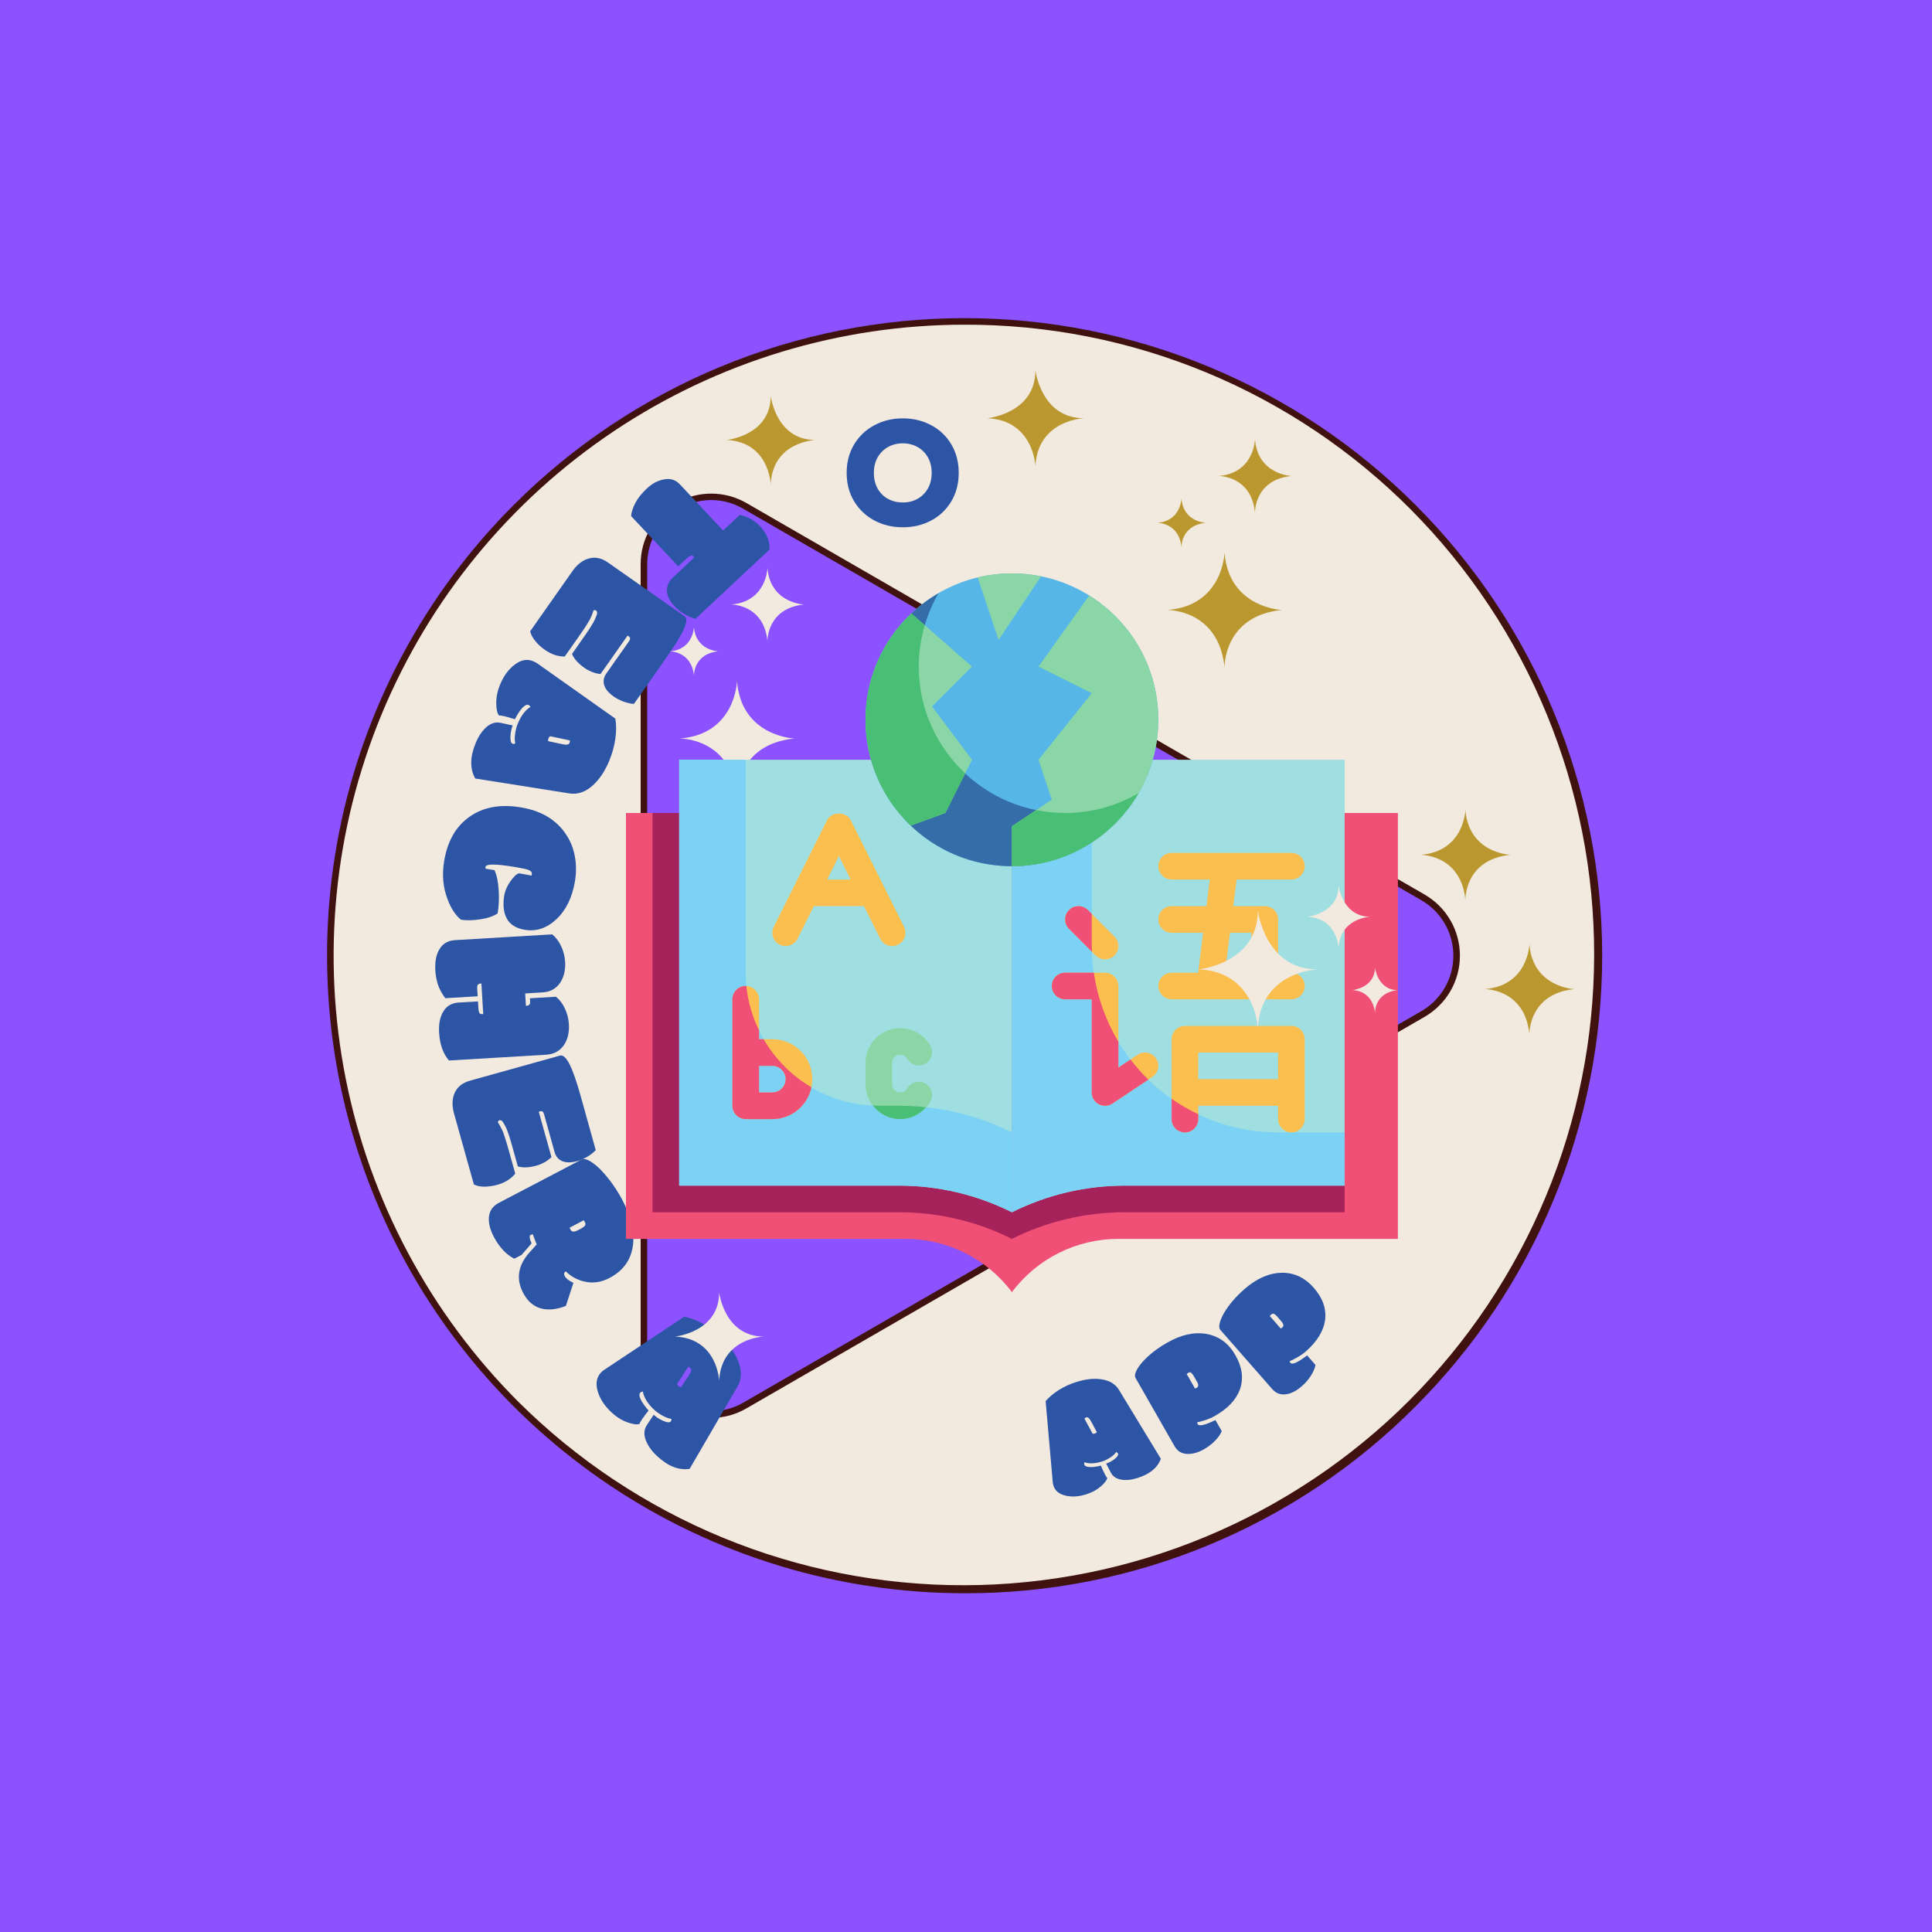 <?xml version="1.0" encoding="UTF-8"?>
<svg xmlns="http://www.w3.org/2000/svg" xmlns:xlink="http://www.w3.org/1999/xlink" width="375pt" height="375pt" viewBox="0 0 375 375" version="1.2">
<defs>
<g>
<symbol overflow="visible" id="glyph0-0">
<path style="stroke:none;" d="M -3.172 12.062 C -3.172 11.844 -3.242 11.656 -3.391 11.5 C -3.547 11.344 -3.727 11.258 -3.938 11.25 C -4.145 11.238 -4.328 11.305 -4.484 11.453 C -4.641 11.598 -4.727 11.781 -4.75 12 C -4.77 12.227 -4.703 12.422 -4.547 12.578 C -4.398 12.734 -4.211 12.816 -3.984 12.828 C -3.754 12.836 -3.562 12.77 -3.406 12.625 C -3.25 12.477 -3.172 12.289 -3.172 12.062 Z M -4.812 4.469 C -3.781 3.508 -2.723 3.031 -1.641 3.031 C -0.566 3.031 0.414 3.508 1.312 4.469 L 14.375 18.422 C 15.27 19.379 15.68 20.395 15.609 21.469 C 15.535 22.539 14.984 23.555 13.953 24.516 L 5.781 32.172 C 4.75 33.129 3.691 33.609 2.609 33.609 C 1.535 33.617 0.551 33.145 -0.344 32.188 L -13.406 18.234 C -14.301 17.273 -14.711 16.254 -14.641 15.172 C -14.566 14.098 -14.016 13.082 -12.984 12.125 Z M -1.953 14.438 L -2.047 14.531 C -2.086 14.57 -2.125 14.609 -2.156 14.641 C -2.07 14.703 -2.016 14.754 -1.984 14.797 L -1.828 14.953 C -1.348 15.461 -1.129 16.441 -1.172 17.891 C -1.18 18.422 -1.211 18.977 -1.266 19.562 C -1.422 21.738 -1.062 23.297 -0.188 24.234 C 0.688 25.16 1.691 25.586 2.828 25.516 C 3.973 25.441 4.984 24.992 5.859 24.172 C 6.734 23.359 7.242 22.379 7.391 21.234 C 7.535 20.098 7.195 19.086 6.375 18.203 C 6.008 17.816 5.672 17.773 5.359 18.078 L 5.234 18.188 C 5.211 18.207 5.18 18.25 5.141 18.312 L 5.531 18.734 C 6.227 19.484 6.516 20.301 6.391 21.188 C 6.273 22.082 5.875 22.848 5.188 23.484 C 4.508 24.117 3.738 24.469 2.875 24.531 C 2.02 24.594 1.27 24.281 0.625 23.594 C -0.008 22.914 -0.332 22.023 -0.344 20.922 C -0.352 20.461 -0.328 19.973 -0.266 19.453 C -0.141 18.148 -0.145 16.973 -0.281 15.922 C -0.344 15.328 -0.547 14.844 -0.891 14.469 C -1.234 14.102 -1.586 14.094 -1.953 14.438 Z M -1.953 14.438 "/>
</symbol>
<symbol overflow="visible" id="glyph0-1">
<path style="stroke:none;" d="M -2.312 22.484 L -11.453 12.719 C -11.379 11.945 -11.102 11.098 -10.625 10.172 C -10.145 9.254 -9.395 8.316 -8.375 7.359 C -7.352 6.41 -6.273 5.832 -5.141 5.625 C -3.867 5.352 -2.812 5.672 -1.969 6.578 L 6.406 15.531 L 9.641 12.5 C 11.191 12.832 12.5 13.562 13.562 14.688 C 14.281 15.457 14.785 16.242 15.078 17.047 C 15.367 17.848 15.477 18.578 15.406 19.234 L 1.031 32.688 C 0.375 32.508 -0.316 32.207 -1.047 31.781 C -1.785 31.363 -2.426 30.863 -2.969 30.281 C -3.988 29.188 -4.5 28.156 -4.5 27.188 C -4.5 26.219 -4.094 25.352 -3.281 24.594 L 0.797 20.766 C 0.754 20.68 0.695 20.602 0.625 20.531 C 0.469 20.363 0.273 20.336 0.047 20.453 C -0.223 20.586 -0.691 20.969 -1.359 21.594 Z M -2.312 22.484 "/>
</symbol>
<symbol overflow="visible" id="glyph1-0">
<path style="stroke:none;" d="M -0.625 12.469 C -0.676 12.25 -0.789 12.078 -0.969 11.953 C -1.145 11.828 -1.336 11.781 -1.547 11.812 C -1.766 11.852 -1.93 11.957 -2.047 12.125 C -2.172 12.301 -2.219 12.5 -2.188 12.719 C -2.164 12.945 -2.066 13.125 -1.891 13.25 C -1.711 13.375 -1.504 13.414 -1.266 13.375 C -1.035 13.332 -0.859 13.223 -0.734 13.047 C -0.617 12.879 -0.582 12.688 -0.625 12.469 Z M -3.781 5.359 C -2.977 4.203 -2.047 3.516 -0.984 3.297 C 0.066 3.078 1.129 3.348 2.203 4.109 L 17.828 15.094 C 18.898 15.852 19.508 16.766 19.656 17.828 C 19.812 18.891 19.488 20 18.688 21.156 L 12.234 30.312 C 11.43 31.469 10.5 32.156 9.438 32.375 C 8.375 32.602 7.305 32.336 6.234 31.578 L -9.391 20.594 C -10.461 19.832 -11.07 18.914 -11.219 17.844 C -11.363 16.781 -11.035 15.672 -10.234 14.516 Z M 1.031 14.547 L 0.969 14.641 C 0.926 14.691 0.898 14.734 0.891 14.766 C 0.984 14.816 1.051 14.859 1.094 14.891 L 1.266 15.016 C 1.836 15.41 2.254 16.32 2.516 17.75 C 2.609 18.27 2.691 18.828 2.766 19.422 C 3.055 21.578 3.727 23.02 4.781 23.75 C 5.82 24.488 6.895 24.703 8 24.391 C 9.102 24.086 9.992 23.445 10.672 22.469 C 11.359 21.488 11.66 20.422 11.578 19.266 C 11.492 18.117 10.961 17.203 9.984 16.516 C 9.547 16.203 9.203 16.227 8.953 16.594 L 8.859 16.719 C 8.836 16.738 8.805 16.797 8.766 16.891 L 9.25 17.219 C 10.082 17.801 10.531 18.539 10.594 19.438 C 10.656 20.344 10.414 21.176 9.875 21.938 C 9.344 22.695 8.66 23.191 7.828 23.422 C 6.992 23.66 6.195 23.516 5.438 22.984 C 4.676 22.453 4.18 21.645 3.953 20.562 C 3.836 20.113 3.758 19.625 3.719 19.094 C 3.57 17.789 3.328 16.641 2.984 15.641 C 2.797 15.066 2.492 14.633 2.078 14.344 C 1.672 14.062 1.32 14.129 1.031 14.547 Z M 1.031 14.547 "/>
</symbol>
<symbol overflow="visible" id="glyph1-1">
<path style="stroke:none;" d="M 14.812 21.625 L 8.5 30.625 C 7.801 30.57 7.102 30.41 6.406 30.141 C 5.719 29.879 5.141 29.586 4.672 29.266 C 3.617 28.523 2.973 27.766 2.734 26.984 C 2.492 26.203 2.633 25.441 3.156 24.703 L 7.578 18.422 C 7.836 18.035 7.812 17.734 7.5 17.516 L 7.391 17.438 C 7.316 17.383 7.27 17.367 7.25 17.391 L 2.016 24.828 C 1.555 24.785 1.035 24.66 0.453 24.453 C -0.16 24.211 -0.676 23.941 -1.094 23.641 C -2.32 22.773 -3.129 21.867 -3.516 20.922 L -1.141 17.531 C -0.035 15.957 0.656 14.848 0.938 14.203 C 1.219 13.566 1.359 13.148 1.359 12.953 C 1.359 12.754 1.285 12.602 1.141 12.5 C 1.004 12.395 0.844 12.391 0.656 12.484 C 0.457 13.141 0.188 13.789 -0.156 14.438 C -0.633 15.258 -1.195 16.125 -1.844 17.031 L -4.922 21.422 C -6.254 21.441 -7.551 21.004 -8.812 20.109 C -9.52 19.617 -10.129 19.055 -10.641 18.422 C -11.16 17.797 -11.492 17.164 -11.641 16.531 L -3.438 4.859 C -2.531 3.566 -1.492 2.754 -0.328 2.422 C 0.941 2.035 2.219 2.297 3.5 3.203 L 18.328 13.609 C 18.828 13.961 18.785 14.789 18.203 16.094 C 17.617 17.395 16.488 19.238 14.812 21.625 Z M 14.812 21.625 "/>
</symbol>
<symbol overflow="visible" id="glyph2-0">
<path style="stroke:none;" d="M 2.062 12.297 C 1.977 12.098 1.836 11.957 1.641 11.875 C 1.441 11.789 1.238 11.785 1.031 11.859 C 0.832 11.941 0.691 12.082 0.609 12.281 C 0.535 12.477 0.535 12.68 0.609 12.891 C 0.68 13.109 0.816 13.258 1.016 13.344 C 1.211 13.426 1.422 13.422 1.641 13.328 C 1.859 13.242 2.004 13.102 2.078 12.906 C 2.16 12.707 2.156 12.504 2.062 12.297 Z M -2.547 6.062 C -2.004 4.758 -1.242 3.883 -0.266 3.438 C 0.711 3 1.805 3.031 3.016 3.531 L 20.656 10.891 C 21.875 11.398 22.672 12.156 23.047 13.156 C 23.422 14.164 23.336 15.32 22.797 16.625 L 18.484 26.953 C 17.941 28.254 17.18 29.129 16.203 29.578 C 15.223 30.023 14.125 29.992 12.906 29.484 L -4.734 22.125 C -5.941 21.625 -6.734 20.867 -7.109 19.859 C -7.484 18.848 -7.398 17.691 -6.859 16.391 Z M 4.156 13.969 L 4.109 14.094 C 4.078 14.145 4.062 14.191 4.062 14.234 C 4.164 14.254 4.238 14.273 4.281 14.297 L 4.484 14.375 C 5.129 14.645 5.727 15.445 6.281 16.781 C 6.488 17.281 6.691 17.805 6.891 18.359 C 7.641 20.398 8.602 21.672 9.781 22.172 C 10.969 22.66 12.062 22.633 13.062 22.094 C 14.07 21.562 14.805 20.742 15.266 19.641 C 15.723 18.535 15.785 17.43 15.453 16.328 C 15.129 15.234 14.41 14.453 13.297 13.984 C 12.805 13.773 12.477 13.867 12.312 14.266 L 12.25 14.422 C 12.238 14.441 12.227 14.5 12.219 14.594 L 12.75 14.812 C 13.688 15.207 14.281 15.832 14.531 16.688 C 14.789 17.551 14.742 18.414 14.391 19.281 C 14.035 20.145 13.473 20.781 12.703 21.188 C 11.941 21.602 11.129 21.629 10.266 21.266 C 9.41 20.91 8.754 20.227 8.297 19.219 C 8.086 18.801 7.906 18.336 7.75 17.828 C 7.32 16.598 6.836 15.531 6.297 14.625 C 5.984 14.113 5.594 13.758 5.125 13.562 C 4.664 13.375 4.344 13.508 4.156 13.969 Z M 4.156 13.969 "/>
</symbol>
<symbol overflow="visible" id="glyph2-1">
<path style="stroke:none;" d="M 6.766 16.297 C 6.629 16.348 6.52 16.473 6.438 16.672 C 6.352 16.867 6.32 17.062 6.344 17.25 C 8.258 17.676 9.398 17.906 9.766 17.938 C 10.16 17.957 10.41 17.836 10.516 17.578 C 10.566 17.461 10.586 17.305 10.578 17.109 Z M 2.922 10.609 C 2.816 10.422 2.691 10.297 2.547 10.234 C 2.211 10.098 1.797 10.301 1.297 10.844 C 0.805 11.395 0.344 12.113 -0.094 13 C -1.852 12.445 -2.879 12.207 -3.172 12.281 C -3.523 11.883 -3.707 11.094 -3.719 9.906 C -3.738 8.719 -3.484 7.488 -2.953 6.219 C -2.254 4.539 -1.297 3.254 -0.078 2.359 C 1.129 1.461 2.301 1.254 3.438 1.734 C 3.75 1.859 4.008 1.992 4.219 2.141 L 19.391 12.875 C 19.598 14.062 19.598 15.375 19.391 16.812 C 19.18 18.258 18.785 19.688 18.203 21.094 C 17.359 23.102 16.301 24.68 15.031 25.828 C 13.582 27.141 12.051 27.66 10.438 27.391 L -7.797 24.5 C -8.867 22.613 -8.832 20.301 -7.688 17.562 C -7.125 16.219 -6.41 15.18 -5.547 14.453 C -4.691 13.734 -3.781 13.484 -2.812 13.703 L -0.531 14.203 C -0.801 14.922 -0.945 15.66 -0.969 16.422 C -0.988 17.18 -0.859 17.617 -0.578 17.734 C -0.391 17.816 -0.207 17.801 -0.031 17.688 C -0.156 17.113 -0.16 16.469 -0.047 15.75 C 0.055 15.039 0.223 14.414 0.453 13.875 C 1.109 12.289 1.93 11.203 2.922 10.609 Z M 2.922 10.609 "/>
</symbol>
<symbol overflow="visible" id="glyph3-0">
<path style="stroke:none;" d="M 4.812 11.5 C 4.676 11.32 4.5 11.211 4.281 11.172 C 4.07 11.141 3.879 11.188 3.703 11.312 C 3.535 11.445 3.43 11.617 3.391 11.828 C 3.359 12.035 3.406 12.234 3.531 12.422 C 3.656 12.609 3.82 12.719 4.031 12.75 C 4.25 12.789 4.453 12.738 4.641 12.594 C 4.828 12.457 4.938 12.285 4.969 12.078 C 5.008 11.867 4.957 11.676 4.812 11.5 Z M -1.094 6.469 C -0.863 5.082 -0.32 4.062 0.531 3.406 C 1.383 2.75 2.457 2.531 3.75 2.75 L 22.609 5.891 C 23.898 6.098 24.844 6.648 25.438 7.547 C 26.031 8.441 26.211 9.582 25.984 10.969 L 24.141 22.031 C 23.91 23.414 23.367 24.438 22.516 25.094 C 21.66 25.758 20.586 25.988 19.297 25.781 L 0.438 22.641 C -0.852 22.422 -1.797 21.859 -2.391 20.953 C -2.984 20.055 -3.164 18.914 -2.938 17.531 Z M 7.219 12.656 L 7.203 12.781 C 7.191 12.844 7.188 12.895 7.188 12.938 C 7.301 12.938 7.383 12.938 7.438 12.938 L 7.656 12.984 C 8.344 13.098 9.109 13.742 9.953 14.922 C 10.266 15.348 10.578 15.812 10.891 16.312 C 12.086 18.113 13.32 19.125 14.594 19.344 C 15.852 19.551 16.91 19.281 17.766 18.531 C 18.629 17.781 19.156 16.816 19.344 15.641 C 19.539 14.461 19.352 13.375 18.781 12.375 C 18.207 11.375 17.328 10.773 16.141 10.578 C 15.609 10.484 15.305 10.656 15.234 11.094 L 15.219 11.25 C 15.207 11.27 15.207 11.328 15.219 11.422 L 15.797 11.516 C 16.797 11.68 17.52 12.156 17.969 12.938 C 18.414 13.727 18.562 14.582 18.406 15.5 C 18.25 16.414 17.844 17.156 17.188 17.719 C 16.539 18.289 15.758 18.5 14.844 18.344 C 13.926 18.195 13.129 17.688 12.453 16.812 C 12.16 16.469 11.879 16.062 11.609 15.594 C 10.922 14.5 10.207 13.566 9.469 12.797 C 9.051 12.379 8.594 12.129 8.094 12.047 C 7.594 11.961 7.301 12.164 7.219 12.656 Z M 7.219 12.656 "/>
</symbol>
<symbol overflow="visible" id="glyph3-1">
<path style="stroke:none;" d="M 5.344 14.031 C 5.32 14.156 5.332 14.27 5.375 14.375 L 7.094 14.656 C 7.531 15.602 7.801 16.875 7.906 18.469 C 8.02 20.062 7.953 21.586 7.703 23.047 C 6.922 23.586 5.82 23.969 4.406 24.188 C 2.988 24.414 1.727 24.445 0.625 24.281 C 0.164 23.957 -0.301 23.445 -0.781 22.75 C -1.258 22.062 -1.664 21.254 -2 20.328 C -2.895 18.055 -3.117 15.578 -2.672 12.891 C -2.035 9.035 -0.41 6.18 2.203 4.328 C 4.859 2.422 8.191 1.801 12.203 2.469 C 16.223 3.133 19.164 4.91 21.031 7.797 C 21.875 9.066 22.43 10.477 22.703 12.031 C 22.984 13.582 22.988 15.164 22.719 16.781 C 22.195 19.938 21.004 22.395 19.141 24.156 C 17.273 25.914 15.223 26.609 12.984 26.234 C 11.285 25.953 10.117 25.223 9.484 24.047 C 8.859 22.867 8.691 21.391 8.984 19.609 C 9.148 18.641 9.555 17.703 10.203 16.797 C 10.848 15.891 11.398 15.379 11.859 15.266 C 12.879 15.441 13.688 15.594 14.281 15.719 C 14.289 15.695 14.301 15.656 14.312 15.594 L 14.344 15.453 C 14.363 15.266 14.332 15.109 14.25 14.984 C 14.164 14.859 13.961 14.727 13.641 14.594 C 13.316 14.457 12.406 14.266 10.906 14.016 C 7.301 13.422 5.445 13.426 5.344 14.031 Z M 5.344 14.031 "/>
</symbol>
<symbol overflow="visible" id="glyph4-0">
<path style="stroke:none;" d="M 7.266 10.141 C 7.098 9.992 6.906 9.926 6.688 9.938 C 6.469 9.957 6.285 10.047 6.141 10.203 C 5.992 10.367 5.926 10.555 5.938 10.766 C 5.957 10.984 6.047 11.172 6.203 11.328 C 6.367 11.484 6.562 11.551 6.781 11.531 C 7 11.52 7.18 11.426 7.328 11.25 C 7.484 11.082 7.551 10.891 7.531 10.672 C 7.52 10.461 7.43 10.285 7.266 10.141 Z M 0.375 6.547 C 0.289 5.141 0.594 4.023 1.281 3.203 C 1.969 2.379 2.969 1.926 4.281 1.844 L 23.344 0.703 C 24.656 0.617 25.703 0.945 26.484 1.688 C 27.266 2.426 27.695 3.5 27.781 4.906 L 28.453 16.094 C 28.535 17.5 28.234 18.613 27.547 19.438 C 26.859 20.27 25.859 20.727 24.547 20.812 L 5.484 21.953 C 4.172 22.035 3.125 21.703 2.344 20.953 C 1.562 20.211 1.129 19.141 1.047 17.734 Z M 9.859 10.734 L 9.875 10.859 C 9.875 10.922 9.879 10.973 9.891 11.016 C 9.992 10.984 10.07 10.969 10.125 10.969 L 10.344 10.953 C 11.039 10.91 11.938 11.363 13.031 12.312 C 13.426 12.664 13.832 13.051 14.25 13.469 C 15.82 14.969 17.25 15.68 18.531 15.609 C 19.812 15.523 20.785 15.02 21.453 14.094 C 22.129 13.164 22.43 12.109 22.359 10.922 C 22.285 9.734 21.859 8.711 21.078 7.859 C 20.297 7.016 19.301 6.629 18.094 6.703 C 17.562 6.734 17.305 6.969 17.328 7.406 L 17.344 7.562 C 17.344 7.594 17.359 7.648 17.391 7.734 L 17.969 7.703 C 18.988 7.641 19.801 7.941 20.406 8.609 C 21.02 9.273 21.352 10.07 21.406 11 C 21.457 11.926 21.227 12.738 20.719 13.438 C 20.219 14.145 19.5 14.523 18.562 14.578 C 17.633 14.641 16.742 14.316 15.891 13.609 C 15.523 13.328 15.16 12.992 14.797 12.609 C 13.879 11.691 12.973 10.945 12.078 10.375 C 11.578 10.051 11.07 9.906 10.562 9.938 C 10.062 9.969 9.828 10.234 9.859 10.734 Z M 9.859 10.734 "/>
</symbol>
<symbol overflow="visible" id="glyph4-1">
<path style="stroke:none;" d="M 21.578 22.609 L 2.672 23.734 C 1.523 22.379 0.891 20.594 0.766 18.375 C 0.66 16.664 0.926 15.289 1.562 14.25 C 2.207 13.156 3.207 12.566 4.562 12.484 L 8.312 12.266 L 8.391 13.609 C 8.422 14.129 8.504 14.453 8.641 14.578 C 8.785 14.703 9.016 14.754 9.328 14.734 L 8.969 8.781 C 8.656 8.801 8.438 8.867 8.312 8.984 C 8.188 9.109 8.133 9.383 8.156 9.812 L 8.25 11.266 L 1.953 11.641 C 1.266 10.703 0.785 9.801 0.516 8.938 C 0.242 8.07 0.082 7.18 0.031 6.266 C -0.07 4.555 0.191 3.18 0.828 2.141 C 1.473 1.047 2.473 0.457 3.828 0.375 L 22.719 -0.75 C 23.457 -0.133 24.039 0.645 24.469 1.594 C 24.906 2.539 25.156 3.539 25.219 4.594 C 25.312 6.125 25.008 7.445 24.312 8.562 C 23.52 9.77 22.367 10.422 20.859 10.516 L 17.469 10.719 L 17.609 13.125 C 17.941 13.102 18.164 13.023 18.281 12.891 C 18.395 12.754 18.441 12.555 18.422 12.297 L 18.391 11.656 L 23.453 11.359 C 24.191 11.973 24.773 12.754 25.203 13.703 C 25.641 14.648 25.891 15.648 25.953 16.703 C 26.047 18.242 25.742 19.562 25.047 20.656 C 24.242 21.863 23.086 22.516 21.578 22.609 Z M 21.578 22.609 "/>
</symbol>
<symbol overflow="visible" id="glyph5-0">
<path style="stroke:none;" d="M 9.234 8.375 C 9.047 8.281 8.844 8.258 8.625 8.312 C 8.414 8.375 8.258 8.5 8.156 8.688 C 8.051 8.875 8.023 9.066 8.078 9.266 C 8.141 9.473 8.266 9.633 8.453 9.75 C 8.641 9.875 8.836 9.906 9.047 9.844 C 9.266 9.789 9.426 9.66 9.531 9.453 C 9.645 9.242 9.672 9.035 9.609 8.828 C 9.555 8.629 9.43 8.477 9.234 8.375 Z M 1.75 6.328 C 1.375 4.973 1.43 3.816 1.922 2.859 C 2.422 1.898 3.301 1.242 4.562 0.891 L 22.969 -4.234 C 24.238 -4.586 25.332 -4.484 26.25 -3.922 C 27.164 -3.359 27.812 -2.398 28.188 -1.047 L 31.203 9.734 C 31.578 11.086 31.52 12.242 31.031 13.203 C 30.539 14.172 29.66 14.832 28.391 15.188 L 9.984 20.312 C 8.723 20.664 7.629 20.555 6.703 19.984 C 5.785 19.422 5.141 18.461 4.766 17.109 Z M 11.891 8.406 L 11.922 8.531 C 11.941 8.594 11.961 8.641 11.984 8.672 C 12.086 8.629 12.164 8.598 12.219 8.578 L 12.422 8.531 C 13.098 8.344 14.066 8.598 15.328 9.297 C 15.797 9.555 16.273 9.844 16.766 10.156 C 18.617 11.301 20.164 11.703 21.406 11.359 C 22.633 11.016 23.477 10.316 23.938 9.266 C 24.395 8.211 24.461 7.109 24.141 5.953 C 23.828 4.805 23.195 3.906 22.25 3.25 C 21.312 2.594 20.258 2.426 19.094 2.75 C 18.582 2.895 18.383 3.176 18.5 3.594 L 18.547 3.75 C 18.555 3.781 18.582 3.828 18.625 3.891 L 19.188 3.734 C 20.164 3.461 21.02 3.586 21.75 4.109 C 22.488 4.629 22.984 5.336 23.234 6.234 C 23.484 7.141 23.438 7.988 23.094 8.781 C 22.75 9.57 22.129 10.094 21.234 10.344 C 20.336 10.594 19.395 10.469 18.406 9.969 C 17.988 9.77 17.562 9.52 17.125 9.219 C 16.031 8.508 14.988 7.969 14 7.594 C 13.438 7.383 12.91 7.348 12.422 7.484 C 11.93 7.617 11.754 7.926 11.891 8.406 Z M 11.891 8.406 "/>
</symbol>
<symbol overflow="visible" id="glyph5-1">
<path style="stroke:none;" d="M 26.125 2.219 L 29.078 12.812 C 28.586 13.332 28.02 13.773 27.375 14.141 C 26.738 14.504 26.145 14.766 25.594 14.922 C 24.363 15.266 23.367 15.281 22.609 14.969 C 21.848 14.656 21.344 14.066 21.094 13.203 L 19.031 5.812 C 18.906 5.352 18.664 5.176 18.312 5.281 L 18.172 5.312 C 18.086 5.344 18.039 5.375 18.031 5.406 L 20.484 14.172 C 20.16 14.492 19.738 14.816 19.219 15.141 C 18.633 15.453 18.098 15.676 17.609 15.812 C 16.148 16.219 14.93 16.27 13.953 15.969 L 12.844 11.984 C 12.32 10.117 11.898 8.879 11.578 8.266 C 11.254 7.648 11.023 7.281 10.891 7.156 C 10.734 7.02 10.566 6.973 10.391 7.016 C 10.223 7.066 10.117 7.191 10.078 7.391 C 10.453 7.973 10.785 8.598 11.078 9.266 C 11.398 10.16 11.711 11.145 12.016 12.219 L 13.453 17.375 C 12.617 18.406 11.461 19.129 9.984 19.547 C 9.148 19.773 8.32 19.895 7.5 19.906 C 6.688 19.914 5.992 19.77 5.422 19.469 L 1.578 5.734 C 1.16 4.223 1.188 2.91 1.656 1.797 C 2.156 0.578 3.164 -0.242 4.688 -0.672 L 22.125 -5.531 C 22.719 -5.695 23.336 -5.145 23.984 -3.875 C 24.629 -2.613 25.344 -0.582 26.125 2.219 Z M 26.125 2.219 "/>
</symbol>
<symbol overflow="visible" id="glyph6-0">
<path style="stroke:none;" d="M 10.781 6.266 C 10.57 6.211 10.367 6.234 10.172 6.328 C 9.984 6.43 9.852 6.582 9.781 6.781 C 9.719 6.988 9.734 7.188 9.828 7.375 C 9.93 7.57 10.086 7.707 10.297 7.781 C 10.516 7.852 10.719 7.836 10.906 7.734 C 11.102 7.641 11.234 7.477 11.297 7.25 C 11.367 7.031 11.352 6.82 11.25 6.625 C 11.156 6.438 11 6.316 10.781 6.266 Z M 3.031 5.812 C 2.375 4.562 2.188 3.422 2.469 2.391 C 2.758 1.359 3.488 0.539 4.656 -0.062 L 21.578 -8.938 C 22.742 -9.539 23.832 -9.664 24.844 -9.312 C 25.863 -8.957 26.703 -8.156 27.359 -6.906 L 32.547 3.016 C 33.203 4.266 33.391 5.41 33.109 6.453 C 32.828 7.492 32.102 8.316 30.938 8.922 L 14.016 17.797 C 12.848 18.398 11.754 18.52 10.734 18.156 C 9.711 17.789 8.875 16.984 8.219 15.734 Z M 13.391 5.75 L 13.453 5.859 C 13.484 5.91 13.516 5.945 13.547 5.969 C 13.629 5.914 13.691 5.875 13.734 5.844 L 13.922 5.75 C 14.547 5.426 15.547 5.477 16.922 5.906 C 17.43 6.051 17.961 6.234 18.516 6.453 C 20.566 7.172 22.16 7.234 23.297 6.641 C 24.43 6.047 25.113 5.188 25.344 4.062 C 25.582 2.945 25.422 1.859 24.859 0.797 C 24.305 -0.254 23.5 -1.004 22.438 -1.453 C 21.383 -1.91 20.32 -1.859 19.25 -1.297 C 18.781 -1.047 18.645 -0.727 18.844 -0.344 L 18.922 -0.203 C 18.941 -0.172 18.977 -0.125 19.031 -0.062 L 19.531 -0.344 C 20.438 -0.812 21.301 -0.867 22.125 -0.516 C 22.957 -0.16 23.586 0.426 24.016 1.25 C 24.453 2.07 24.582 2.91 24.406 3.766 C 24.238 4.617 23.738 5.258 22.906 5.688 C 22.082 6.125 21.141 6.195 20.078 5.906 C 19.629 5.801 19.16 5.648 18.672 5.453 C 17.453 4.973 16.316 4.656 15.266 4.5 C 14.68 4.414 14.164 4.488 13.719 4.719 C 13.27 4.957 13.16 5.301 13.391 5.75 Z M 13.391 5.75 "/>
</symbol>
<symbol overflow="visible" id="glyph6-1">
<path style="stroke:none;" d="M 17.219 3.688 C 17.207 3.75 17.258 3.883 17.375 4.094 C 17.488 4.312 17.656 4.43 17.875 4.453 C 18.094 4.484 18.398 4.398 18.797 4.203 L 19.406 3.875 C 19.812 3.664 20.07 3.469 20.188 3.281 C 20.301 3.102 20.301 2.906 20.188 2.688 C 20.082 2.469 19.988 2.32 19.906 2.25 C 19.852 2.301 19.758 2.359 19.625 2.422 Z M 17.938 14.406 L 16.469 18.891 C 14.602 19.609 12.961 19.758 11.547 19.344 C 10.129 18.938 9.004 17.938 8.172 16.344 C 7.535 15.133 7.27 13.938 7.375 12.75 C 7.508 11.238 8.219 9.789 9.5 8.406 L 10.812 6.938 C 10.594 6.445 10.348 5.812 10.078 5.031 C 9.941 4.988 9.797 5.008 9.641 5.094 C 9.336 5.25 9.395 5.801 9.812 6.75 L 7.875 8.984 L 6.453 9.719 C 4.867 8.906 3.547 7.488 2.484 5.469 C 1.723 4.02 1.41 2.707 1.547 1.531 C 1.691 0.352 2.332 -0.531 3.469 -1.125 L 19.5 -9.516 C 19.988 -9.773 20.703 -9.57 21.641 -8.906 C 22.586 -8.25 23.594 -7.254 24.656 -5.922 C 25.719 -4.586 26.633 -3.191 27.406 -1.734 C 29.164 1.648 29.852 4.648 29.469 7.266 C 29.07 10.023 27.555 12.094 24.922 13.469 C 23.41 14.258 21.895 14.508 20.375 14.219 C 18.863 13.938 17.562 13.258 16.469 12.188 C 16.102 12.375 16.035 12.688 16.266 13.125 C 16.492 13.562 17.051 13.988 17.938 14.406 Z M 17.938 14.406 "/>
</symbol>
<symbol overflow="visible" id="glyph7-0">
<path style="stroke:none;" d="M 12.219 2.5 C 12 2.508 11.812 2.594 11.656 2.75 C 11.508 2.906 11.438 3.086 11.438 3.297 C 11.445 3.516 11.531 3.695 11.688 3.844 C 11.844 4 12.031 4.078 12.25 4.078 C 12.477 4.086 12.664 4.016 12.812 3.859 C 12.969 3.703 13.039 3.508 13.031 3.281 C 13.02 3.051 12.938 2.859 12.781 2.703 C 12.625 2.555 12.438 2.488 12.219 2.5 Z M 4.719 4.562 C 3.707 3.582 3.172 2.555 3.109 1.484 C 3.055 0.41 3.484 -0.598 4.391 -1.547 L 17.609 -15.344 C 18.516 -16.289 19.504 -16.758 20.578 -16.75 C 21.66 -16.738 22.707 -16.242 23.719 -15.266 L 31.812 -7.516 C 32.832 -6.547 33.367 -5.52 33.422 -4.438 C 33.484 -3.363 33.062 -2.352 32.156 -1.406 L 18.938 12.391 C 18.031 13.336 17.035 13.801 15.953 13.781 C 14.879 13.77 13.832 13.281 12.812 12.312 Z M 14.516 1.172 L 14.609 1.266 C 14.648 1.305 14.691 1.336 14.734 1.359 C 14.797 1.266 14.848 1.195 14.891 1.156 L 15.031 1 C 15.52 0.5 16.484 0.227 17.922 0.188 C 18.453 0.176 19.016 0.18 19.609 0.203 C 21.773 0.234 23.305 -0.211 24.203 -1.141 C 25.086 -2.055 25.457 -3.082 25.312 -4.219 C 25.176 -5.363 24.676 -6.348 23.812 -7.172 C 22.957 -7.992 21.957 -8.445 20.812 -8.531 C 19.664 -8.625 18.676 -8.234 17.844 -7.359 C 17.469 -6.973 17.438 -6.629 17.75 -6.328 L 17.859 -6.234 C 17.879 -6.203 17.93 -6.172 18.016 -6.141 L 18.406 -6.547 C 19.113 -7.285 19.914 -7.617 20.812 -7.547 C 21.719 -7.473 22.504 -7.113 23.172 -6.469 C 23.848 -5.82 24.238 -5.066 24.344 -4.203 C 24.445 -3.348 24.176 -2.582 23.531 -1.906 C 22.883 -1.238 22.008 -0.867 20.906 -0.797 C 20.445 -0.766 19.957 -0.766 19.438 -0.797 C 18.125 -0.848 16.945 -0.785 15.906 -0.609 C 15.32 -0.492 14.852 -0.254 14.5 0.109 C 14.145 0.473 14.148 0.828 14.516 1.172 Z M 14.516 1.172 "/>
</symbol>
<symbol overflow="visible" id="glyph7-1">
<path style="stroke:none;" d="M 17.641 -0.422 C 17.641 -0.273 17.719 -0.129 17.875 0.016 C 18.031 0.16 18.191 0.25 18.359 0.281 C 19.453 -1.332 20.082 -2.305 20.25 -2.641 C 20.406 -2.992 20.383 -3.27 20.188 -3.469 C 20.094 -3.551 19.957 -3.629 19.781 -3.703 Z M 10.969 1.094 C 10.738 1.125 10.57 1.195 10.469 1.312 C 10.219 1.57 10.254 2.031 10.578 2.688 C 10.91 3.344 11.41 4.039 12.078 4.781 C 10.941 6.219 10.359 7.086 10.328 7.391 C 9.816 7.566 9.004 7.453 7.891 7.047 C 6.773 6.641 5.723 5.957 4.734 5 C 3.422 3.75 2.566 2.395 2.172 0.938 C 1.773 -0.52 2 -1.695 2.844 -2.594 C 3.07 -2.832 3.301 -3.02 3.531 -3.156 L 19 -13.438 C 20.176 -13.207 21.398 -12.738 22.672 -12.031 C 23.941 -11.32 25.129 -10.441 26.234 -9.391 C 27.805 -7.867 28.898 -6.312 29.516 -4.719 C 30.211 -2.883 30.148 -1.266 29.328 0.141 L 20.047 16.109 C 17.898 16.43 15.75 15.562 13.594 13.5 C 12.551 12.5 11.848 11.461 11.484 10.391 C 11.117 9.328 11.211 8.391 11.766 7.578 L 13.062 5.609 C 13.625 6.117 14.258 6.52 14.969 6.812 C 15.676 7.113 16.133 7.156 16.344 6.938 C 16.488 6.789 16.539 6.613 16.5 6.406 C 15.906 6.312 15.297 6.082 14.672 5.719 C 14.055 5.363 13.531 4.984 13.094 4.578 C 11.863 3.398 11.156 2.238 10.969 1.094 Z M 10.969 1.094 "/>
</symbol>
<symbol overflow="visible" id="glyph8-0">
<path style="stroke:none;" d="M 0.781 -20.703 L 13.594 -20.703 L 13.594 0 L 0.781 0 Z M 10.609 -2.641 L 10.609 -18.062 L 3.797 -18.062 L 3.797 -2.641 Z M 10.609 -2.641 "/>
</symbol>
<symbol overflow="visible" id="glyph8-1">
<path style="stroke:none;" d="M 11.625 0.438 C 9.582 0.438 7.734 -0.004 6.078 -0.891 C 4.422 -1.785 3.113 -3.031 2.156 -4.625 C 1.195 -6.219 0.719 -8.051 0.719 -10.125 C 0.719 -12.188 1.195 -14.02 2.156 -15.625 C 3.113 -17.227 4.422 -18.473 6.078 -19.359 C 7.734 -20.254 9.582 -20.703 11.625 -20.703 C 13.656 -20.703 15.5 -20.254 17.156 -19.359 C 18.812 -18.473 20.109 -17.227 21.047 -15.625 C 21.992 -14.02 22.469 -12.188 22.469 -10.125 C 22.469 -8.051 21.992 -6.219 21.047 -4.625 C 20.109 -3.031 18.812 -1.785 17.156 -0.891 C 15.5 -0.004 13.656 0.438 11.625 0.438 Z M 11.625 -4.375 C 12.656 -4.375 13.594 -4.602 14.438 -5.062 C 15.289 -5.531 15.969 -6.195 16.469 -7.062 C 16.969 -7.938 17.219 -8.957 17.219 -10.125 C 17.219 -11.281 16.973 -12.285 16.484 -13.141 C 15.992 -14.004 15.32 -14.672 14.469 -15.141 C 13.613 -15.617 12.664 -15.859 11.625 -15.859 C 10.562 -15.859 9.602 -15.617 8.75 -15.141 C 7.906 -14.672 7.234 -14.004 6.734 -13.141 C 6.242 -12.285 6 -11.281 6 -10.125 C 6 -8.957 6.242 -7.938 6.734 -7.062 C 7.234 -6.195 7.91 -5.531 8.766 -5.062 C 9.629 -4.602 10.582 -4.375 11.625 -4.375 Z M 11.625 -4.375 "/>
</symbol>
<symbol overflow="visible" id="glyph9-0">
<path style="stroke:none;" d="M 6.797 -8.062 C 6.723 -7.895 6.711 -7.723 6.766 -7.547 C 6.828 -7.367 6.938 -7.238 7.094 -7.156 C 7.25 -7.07 7.41 -7.055 7.578 -7.109 C 7.754 -7.172 7.891 -7.281 7.984 -7.438 C 8.086 -7.602 8.109 -7.773 8.047 -7.953 C 7.992 -8.129 7.879 -8.258 7.703 -8.344 C 7.523 -8.438 7.348 -8.453 7.172 -8.391 C 7.004 -8.336 6.879 -8.227 6.797 -8.062 Z M 5.297 -1.672 C 4.16 -1.305 3.18 -1.316 2.359 -1.703 C 1.535 -2.098 0.957 -2.82 0.625 -3.875 L -4.281 -19.297 C -4.613 -20.348 -4.555 -21.27 -4.109 -22.062 C -3.672 -22.852 -2.883 -23.43 -1.75 -23.797 L 7.281 -26.672 C 8.406 -27.023 9.379 -27.008 10.203 -26.625 C 11.035 -26.238 11.617 -25.52 11.953 -24.469 L 16.859 -9.047 C 17.191 -7.992 17.133 -7.066 16.688 -6.266 C 16.238 -5.473 15.453 -4.898 14.328 -4.547 Z M 6.734 -10.312 L 6.844 -10.359 C 6.906 -10.367 6.945 -10.379 6.969 -10.391 C 6.926 -10.473 6.898 -10.535 6.891 -10.578 L 6.828 -10.766 C 6.648 -11.328 6.844 -12.156 7.406 -13.25 C 7.594 -13.645 7.816 -14.062 8.078 -14.5 C 8.973 -16.082 9.258 -17.391 8.938 -18.422 C 8.602 -19.453 7.988 -20.148 7.094 -20.516 C 6.195 -20.879 5.266 -20.906 4.297 -20.594 C 3.336 -20.289 2.598 -19.727 2.078 -18.906 C 1.555 -18.082 1.445 -17.191 1.75 -16.234 C 1.883 -15.797 2.125 -15.633 2.469 -15.75 L 2.594 -15.781 C 2.625 -15.789 2.672 -15.816 2.734 -15.859 L 2.578 -16.312 C 2.316 -17.145 2.395 -17.875 2.812 -18.5 C 3.227 -19.133 3.812 -19.57 4.562 -19.812 C 5.312 -20.051 6.023 -20.035 6.703 -19.766 C 7.391 -19.504 7.852 -19 8.094 -18.25 C 8.332 -17.5 8.258 -16.703 7.875 -15.859 C 7.719 -15.492 7.52 -15.125 7.281 -14.75 C 6.695 -13.812 6.27 -12.914 6 -12.062 C 5.832 -11.582 5.812 -11.141 5.938 -10.734 C 6.07 -10.328 6.336 -10.188 6.734 -10.312 Z M 6.734 -10.312 "/>
</symbol>
<symbol overflow="visible" id="glyph9-1">
<path style="stroke:none;" d="M 6.812 -13.266 C 6.914 -13.211 7.051 -13.211 7.219 -13.266 C 7.395 -13.316 7.539 -13.398 7.656 -13.516 C 6.883 -14.992 6.406 -15.859 6.219 -16.109 C 6.008 -16.379 5.797 -16.477 5.578 -16.406 C 5.461 -16.375 5.348 -16.297 5.234 -16.172 Z M 5.234 -7.703 C 5.18 -7.523 5.176 -7.375 5.219 -7.25 C 5.312 -6.945 5.664 -6.785 6.281 -6.766 C 6.906 -6.742 7.617 -6.836 8.422 -7.047 C 9.035 -5.617 9.453 -4.82 9.672 -4.656 C 9.598 -4.227 9.18 -3.68 8.422 -3.016 C 7.66 -2.348 6.727 -1.836 5.625 -1.484 C 4.164 -1.016 2.812 -0.926 1.562 -1.219 C 0.312 -1.52 -0.469 -2.164 -0.781 -3.156 C -0.863 -3.426 -0.91 -3.676 -0.922 -3.906 L -2.297 -19.562 C -1.641 -20.332 -0.797 -21.047 0.234 -21.703 C 1.273 -22.359 2.41 -22.879 3.641 -23.266 C 5.398 -23.828 7 -24.008 8.438 -23.812 C 10.07 -23.594 11.242 -22.895 11.953 -21.719 L 20.062 -8.375 C 19.445 -6.645 17.938 -5.398 15.531 -4.641 C 14.363 -4.266 13.305 -4.16 12.359 -4.328 C 11.422 -4.492 10.758 -4.938 10.375 -5.656 L 9.453 -7.438 C 10.055 -7.633 10.609 -7.938 11.109 -8.344 C 11.617 -8.75 11.836 -9.078 11.766 -9.328 C 11.703 -9.492 11.582 -9.609 11.406 -9.672 C 11.113 -9.266 10.707 -8.898 10.188 -8.578 C 9.676 -8.254 9.18 -8.016 8.703 -7.859 C 7.316 -7.422 6.16 -7.367 5.234 -7.703 Z M 5.234 -7.703 "/>
</symbol>
<symbol overflow="visible" id="glyph10-0">
<path style="stroke:none;" d="M 4.953 -9.297 C 4.91 -9.117 4.938 -8.953 5.031 -8.797 C 5.125 -8.641 5.254 -8.535 5.422 -8.484 C 5.586 -8.43 5.75 -8.453 5.906 -8.547 C 6.062 -8.641 6.172 -8.773 6.234 -8.953 C 6.305 -9.129 6.297 -9.297 6.203 -9.453 C 6.109 -9.609 5.961 -9.711 5.766 -9.766 C 5.578 -9.828 5.406 -9.812 5.25 -9.719 C 5.094 -9.625 4.992 -9.484 4.953 -9.297 Z M 4.828 -2.75 C 3.785 -2.156 2.82 -1.961 1.938 -2.172 C 1.051 -2.379 0.332 -2.961 -0.219 -3.922 L -8.25 -17.969 C -8.789 -18.926 -8.926 -19.836 -8.656 -20.703 C -8.383 -21.578 -7.727 -22.312 -6.688 -22.906 L 1.531 -27.609 C 2.562 -28.191 3.52 -28.379 4.406 -28.172 C 5.289 -27.973 6.004 -27.395 6.547 -26.438 L 14.578 -12.391 C 15.129 -11.43 15.27 -10.516 15 -9.641 C 14.727 -8.766 14.078 -8.035 13.047 -7.453 Z M 4.422 -11.484 L 4.516 -11.547 C 4.578 -11.578 4.613 -11.602 4.625 -11.625 C 4.562 -11.688 4.52 -11.738 4.5 -11.781 L 4.406 -11.953 C 4.113 -12.453 4.129 -13.301 4.453 -14.5 C 4.566 -14.926 4.703 -15.379 4.859 -15.859 C 5.41 -17.598 5.414 -18.941 4.875 -19.891 C 4.344 -20.828 3.598 -21.375 2.641 -21.531 C 1.691 -21.695 0.781 -21.531 -0.094 -21.031 C -0.977 -20.531 -1.594 -19.828 -1.938 -18.922 C -2.281 -18.016 -2.203 -17.125 -1.703 -16.25 C -1.473 -15.852 -1.195 -15.742 -0.875 -15.922 L -0.766 -15.984 C -0.742 -15.992 -0.711 -16.02 -0.672 -16.062 L -0.906 -16.484 C -1.344 -17.242 -1.422 -17.977 -1.141 -18.688 C -0.859 -19.395 -0.379 -19.941 0.297 -20.328 C 0.984 -20.723 1.688 -20.863 2.406 -20.75 C 3.133 -20.633 3.691 -20.234 4.078 -19.547 C 4.473 -18.859 4.57 -18.062 4.375 -17.156 C 4.289 -16.77 4.172 -16.367 4.016 -15.953 C 3.648 -14.91 3.426 -13.941 3.344 -13.047 C 3.281 -12.547 3.352 -12.109 3.562 -11.734 C 3.781 -11.367 4.066 -11.285 4.422 -11.484 Z M 4.422 -11.484 "/>
</symbol>
<symbol overflow="visible" id="glyph10-1">
<path style="stroke:none;" d="M 2.891 -14.109 C 2.941 -14.098 3.055 -14.145 3.234 -14.25 C 3.41 -14.352 3.504 -14.5 3.516 -14.688 C 3.535 -14.875 3.453 -15.129 3.266 -15.453 L 2.656 -16.516 C 2.469 -16.848 2.289 -17.066 2.125 -17.172 C 1.969 -17.273 1.797 -17.27 1.609 -17.156 C 1.43 -17.051 1.32 -16.961 1.281 -16.891 C 1.32 -16.848 1.375 -16.77 1.438 -16.656 Z M 6.859 -7.984 L 8.078 -5.844 C 7.867 -5.27 7.453 -4.66 6.828 -4.016 C 6.211 -3.367 5.5 -2.812 4.688 -2.344 C 3.531 -1.688 2.457 -1.375 1.469 -1.406 C 0.332 -1.426 -0.508 -1.922 -1.062 -2.891 L -8.656 -16.172 C -8.82 -16.473 -8.785 -16.891 -8.547 -17.422 C -8.316 -17.953 -7.922 -18.539 -7.359 -19.188 C -6.109 -20.602 -4.492 -21.875 -2.516 -23 C 0.211 -24.562 2.773 -25.125 5.172 -24.688 C 7.566 -24.25 9.422 -22.879 10.734 -20.578 C 12.055 -18.285 12.352 -16.082 11.625 -13.969 C 10.906 -11.957 9.297 -10.238 6.797 -8.812 C 6.223 -8.477 5.57 -8.191 4.844 -7.953 C 4.125 -7.723 3.629 -7.598 3.359 -7.578 C 3.316 -7.461 3.332 -7.336 3.406 -7.203 C 3.676 -6.723 4.828 -6.984 6.859 -7.984 Z M 6.859 -7.984 "/>
</symbol>
<symbol overflow="visible" id="glyph11-0">
<path style="stroke:none;" d="M 3 -10.094 C 3 -9.906 3.055 -9.742 3.172 -9.609 C 3.297 -9.473 3.445 -9.398 3.625 -9.391 C 3.801 -9.379 3.957 -9.43 4.094 -9.547 C 4.238 -9.672 4.32 -9.828 4.344 -10.016 C 4.363 -10.203 4.312 -10.363 4.188 -10.5 C 4.07 -10.633 3.914 -10.707 3.719 -10.719 C 3.52 -10.738 3.348 -10.688 3.203 -10.562 C 3.066 -10.445 3 -10.289 3 -10.094 Z M 4.203 -3.656 C 3.297 -2.863 2.383 -2.484 1.469 -2.516 C 0.562 -2.547 -0.254 -2.973 -0.984 -3.797 L -11.641 -15.969 C -12.367 -16.789 -12.688 -17.656 -12.594 -18.562 C -12.508 -19.477 -12.016 -20.332 -11.109 -21.125 L -3.984 -27.359 C -3.098 -28.141 -2.195 -28.516 -1.281 -28.484 C -0.363 -28.453 0.457 -28.023 1.188 -27.203 L 11.844 -15.031 C 12.57 -14.207 12.891 -13.336 12.797 -12.422 C 12.703 -11.516 12.211 -10.672 11.328 -9.891 Z M 2.062 -12.156 L 2.141 -12.219 C 2.18 -12.258 2.211 -12.289 2.234 -12.312 C 2.16 -12.363 2.109 -12.406 2.078 -12.438 L 1.953 -12.594 C 1.566 -13.031 1.406 -13.863 1.469 -15.094 C 1.5 -15.539 1.547 -16.016 1.609 -16.516 C 1.797 -18.328 1.535 -19.645 0.828 -20.469 C 0.109 -21.281 -0.727 -21.672 -1.688 -21.641 C -2.645 -21.609 -3.504 -21.258 -4.266 -20.594 C -5.023 -19.926 -5.484 -19.113 -5.641 -18.156 C -5.805 -17.195 -5.555 -16.336 -4.891 -15.578 C -4.586 -15.234 -4.297 -15.18 -4.016 -15.422 L -3.922 -15.5 C -3.898 -15.52 -3.875 -15.555 -3.844 -15.609 L -4.172 -15.984 C -4.742 -16.641 -4.961 -17.336 -4.828 -18.078 C -4.691 -18.828 -4.328 -19.461 -3.734 -19.984 C -3.141 -20.504 -2.477 -20.781 -1.75 -20.812 C -1.02 -20.844 -0.395 -20.562 0.125 -19.969 C 0.645 -19.375 0.898 -18.609 0.891 -17.672 C 0.879 -17.285 0.836 -16.875 0.766 -16.438 C 0.617 -15.332 0.586 -14.336 0.672 -13.453 C 0.711 -12.941 0.875 -12.523 1.156 -12.203 C 1.438 -11.891 1.738 -11.875 2.062 -12.156 Z M 2.062 -12.156 "/>
</symbol>
<symbol overflow="visible" id="glyph11-1">
<path style="stroke:none;" d="M 0.031 -14.391 C 0.082 -14.398 0.18 -14.473 0.328 -14.609 C 0.484 -14.742 0.551 -14.906 0.531 -15.094 C 0.508 -15.289 0.375 -15.531 0.125 -15.812 L -0.672 -16.734 C -0.922 -17.016 -1.133 -17.188 -1.312 -17.25 C -1.488 -17.312 -1.656 -17.27 -1.812 -17.125 C -1.969 -16.988 -2.066 -16.883 -2.109 -16.812 C -2.055 -16.781 -1.988 -16.711 -1.906 -16.609 Z M 5.141 -9.188 L 6.766 -7.328 C 6.672 -6.734 6.383 -6.055 5.906 -5.297 C 5.438 -4.535 4.848 -3.848 4.141 -3.234 C 3.141 -2.348 2.148 -1.82 1.172 -1.656 C 0.047 -1.469 -0.883 -1.797 -1.625 -2.641 L -11.703 -14.141 C -11.922 -14.398 -11.969 -14.812 -11.844 -15.375 C -11.719 -15.938 -11.441 -16.598 -11.016 -17.359 C -10.078 -18.973 -8.754 -20.531 -7.047 -22.031 C -4.672 -24.102 -2.27 -25.164 0.156 -25.219 C 2.594 -25.27 4.688 -24.297 6.438 -22.297 C 8.188 -20.305 8.914 -18.207 8.625 -16 C 8.312 -13.883 7.078 -11.879 4.922 -9.984 C 4.43 -9.547 3.848 -9.141 3.172 -8.766 C 2.504 -8.391 2.039 -8.16 1.781 -8.078 C 1.758 -7.953 1.801 -7.836 1.906 -7.734 C 2.258 -7.316 3.336 -7.801 5.141 -9.188 Z M 5.141 -9.188 "/>
</symbol>
</g>
<clipPath id="clip1">
  <path d="M 64 62 L 310.98 62 L 310.98 309 L 64 309 Z M 64 62 "/>
</clipPath>
<clipPath id="clip2">
  <path d="M 63.48 61.75 L 310.98 61.75 L 310.98 309.25 L 63.48 309.25 Z M 63.48 61.75 "/>
</clipPath>
<clipPath id="clip3">
  <path d="M 131.023 250.797 L 148.273 250.797 L 148.273 268 L 131.023 268 Z M 131.023 250.797 "/>
</clipPath>
<clipPath id="clip4">
  <path d="M 131 132 L 155 132 L 155 154.484 L 131 154.484 Z M 131 132 "/>
</clipPath>
<clipPath id="clip5">
  <path d="M 129.898 121 L 140 121 L 140 132 L 129.898 132 Z M 129.898 121 "/>
</clipPath>
<clipPath id="clip6">
  <path d="M 141 110.234 L 156.148 110.234 L 156.148 125 L 141 125 Z M 141 110.234 "/>
</clipPath>
<clipPath id="clip7">
  <path d="M 121.41 157 L 271.41 157 L 271.41 250.797 L 121.41 250.797 Z M 121.41 157 "/>
</clipPath>
<clipPath id="clip8">
  <path d="M 167 111.297 L 225 111.297 L 225 169 L 167 169 Z M 167 111.297 "/>
</clipPath>
<clipPath id="clip9">
  <path d="M 189 111.297 L 203 111.297 L 203 125 L 189 125 Z M 189 111.297 "/>
</clipPath>
<clipPath id="clip10">
  <path d="M 232.512 176 L 256 176 L 256 199.609 L 232.512 199.609 Z M 232.512 176 "/>
</clipPath>
<clipPath id="clip11">
  <path d="M 253 171.859 L 266 171.859 L 266 185 L 253 185 Z M 253 171.859 "/>
</clipPath>
<clipPath id="clip12">
  <path d="M 262 187 L 271.512 187 L 271.512 197 L 262 197 Z M 262 187 "/>
</clipPath>
<clipPath id="clip13">
  <path d="M 288 183 L 305.645 183 L 305.645 200.703 L 288 200.703 Z M 288 183 "/>
</clipPath>
<clipPath id="clip14">
  <path d="M 275.645 157.203 L 294 157.203 L 294 175 L 275.645 175 Z M 275.645 157.203 "/>
</clipPath>
<clipPath id="clip15">
  <path d="M 191.664 71.805 L 210.414 71.805 L 210.414 90.555 L 191.664 90.555 Z M 191.664 71.805 "/>
</clipPath>
<clipPath id="clip16">
  <path d="M 141.031 76.777 L 158.281 76.777 L 158.281 94 L 141.031 94 Z M 141.031 76.777 "/>
</clipPath>
<clipPath id="clip17">
  <path d="M 226 107 L 249 107 L 249 129.535 L 226 129.535 Z M 226 107 "/>
</clipPath>
<clipPath id="clip18">
  <path d="M 224.523 96 L 235 96 L 235 107 L 224.523 107 Z M 224.523 96 "/>
</clipPath>
<clipPath id="clip19">
  <path d="M 236 85.285 L 250.773 85.285 L 250.773 100 L 236 100 Z M 236 85.285 "/>
</clipPath>
</defs>
<g id="surface1">
<rect x="0" y="0" width="375" height="375" style="fill:rgb(100%,100%,100%);fill-opacity:1;stroke:none;"/>
<rect x="0" y="0" width="375" height="375" style="fill:rgb(100%,100%,100%);fill-opacity:1;stroke:none;"/>
<rect x="0" y="0" width="375" height="375" style="fill:rgb(54.9%,32.159%,100%);fill-opacity:1;stroke:none;"/>
<g clip-path="url(#clip1)" clip-rule="nonzero">
<path style=" stroke:none;fill-rule:nonzero;fill:rgb(94.899%,91.37%,87.45%);fill-opacity:1;" d="M 310.344 185.5 C 310.344 187.516 310.293 189.527 310.195 191.539 C 310.098 193.551 309.949 195.562 309.75 197.566 C 309.555 199.57 309.309 201.57 309.012 203.562 C 308.715 205.555 308.371 207.543 307.98 209.516 C 307.586 211.492 307.145 213.457 306.656 215.414 C 306.164 217.367 305.629 219.309 305.043 221.238 C 304.457 223.164 303.828 225.078 303.148 226.973 C 302.469 228.871 301.742 230.75 300.973 232.613 C 300.203 234.473 299.387 236.316 298.523 238.137 C 297.664 239.957 296.758 241.758 295.809 243.535 C 294.855 245.312 293.863 247.062 292.828 248.793 C 291.793 250.52 290.715 252.223 289.598 253.898 C 288.477 255.57 287.316 257.219 286.117 258.836 C 284.918 260.457 283.676 262.043 282.398 263.602 C 281.121 265.16 279.805 266.684 278.453 268.176 C 277.098 269.668 275.711 271.129 274.285 272.555 C 272.859 273.977 271.402 275.367 269.91 276.719 C 268.418 278.074 266.891 279.387 265.332 280.668 C 263.777 281.945 262.188 283.184 260.57 284.383 C 258.953 285.586 257.305 286.746 255.629 287.863 C 253.953 288.984 252.254 290.062 250.523 291.098 C 248.797 292.133 247.043 293.125 245.266 294.074 C 243.488 295.023 241.691 295.93 239.867 296.793 C 238.047 297.652 236.207 298.469 234.344 299.242 C 232.484 300.012 230.605 300.738 228.707 301.414 C 226.809 302.094 224.898 302.727 222.969 303.312 C 221.043 303.895 219.102 304.434 217.145 304.922 C 215.191 305.41 213.227 305.852 211.25 306.246 C 209.273 306.641 207.289 306.984 205.297 307.281 C 203.305 307.574 201.305 307.82 199.297 308.02 C 197.293 308.215 195.285 308.363 193.273 308.465 C 191.262 308.562 189.246 308.613 187.23 308.613 C 185.215 308.613 183.203 308.562 181.191 308.465 C 179.18 308.363 177.168 308.215 175.164 308.02 C 173.16 307.82 171.16 307.574 169.168 307.281 C 167.176 306.984 165.188 306.641 163.215 306.246 C 161.238 305.852 159.273 305.41 157.316 304.922 C 155.363 304.434 153.422 303.895 151.492 303.312 C 149.566 302.727 147.652 302.094 145.758 301.414 C 143.859 300.738 141.98 300.012 140.117 299.242 C 138.258 298.469 136.414 297.652 134.594 296.793 C 132.773 295.93 130.973 295.023 129.195 294.074 C 127.418 293.125 125.668 292.133 123.938 291.098 C 122.211 290.062 120.508 288.984 118.832 287.863 C 117.16 286.746 115.512 285.586 113.895 284.383 C 112.273 283.184 110.688 281.945 109.129 280.668 C 107.57 279.387 106.047 278.074 104.555 276.719 C 103.062 275.367 101.602 273.977 100.176 272.555 C 98.754 271.129 97.363 269.668 96.012 268.176 C 94.656 266.684 93.344 265.16 92.062 263.602 C 90.785 262.043 89.547 260.457 88.348 258.836 C 87.145 257.219 85.984 255.57 84.867 253.898 C 83.746 252.223 82.668 250.52 81.633 248.793 C 80.598 247.062 79.605 245.312 78.656 243.535 C 77.707 241.758 76.801 239.957 75.938 238.137 C 75.078 236.316 74.262 234.473 73.488 232.613 C 72.719 230.75 71.992 228.871 71.316 226.973 C 70.637 225.078 70.004 223.164 69.418 221.238 C 68.836 219.309 68.297 217.367 67.809 215.414 C 67.32 213.457 66.879 211.492 66.484 209.516 C 66.09 207.543 65.746 205.555 65.449 203.562 C 65.156 201.57 64.91 199.57 64.711 197.566 C 64.516 195.562 64.367 193.551 64.266 191.539 C 64.168 189.527 64.117 187.516 64.117 185.5 C 64.117 183.484 64.168 181.469 64.266 179.457 C 64.367 177.445 64.516 175.438 64.711 173.434 C 64.91 171.426 65.156 169.426 65.449 167.434 C 65.746 165.441 66.09 163.457 66.484 161.48 C 66.879 159.504 67.32 157.539 67.809 155.586 C 68.297 153.629 68.836 151.688 69.418 149.762 C 70.004 147.832 70.637 145.922 71.316 144.023 C 71.992 142.125 72.719 140.246 73.488 138.387 C 74.262 136.523 75.078 134.684 75.938 132.863 C 76.801 131.039 77.707 129.242 78.656 127.465 C 79.605 125.688 80.598 123.934 81.633 122.207 C 82.668 120.477 83.746 118.777 84.867 117.102 C 85.984 115.426 87.145 113.777 88.348 112.16 C 89.547 110.543 90.785 108.953 92.062 107.398 C 93.344 105.84 94.656 104.312 96.012 102.82 C 97.363 101.328 98.754 99.871 100.176 98.445 C 101.602 97.02 103.062 95.633 104.555 94.277 C 106.047 92.926 107.57 91.609 109.129 90.332 C 110.688 89.055 112.273 87.812 113.895 86.613 C 115.512 85.414 117.16 84.254 118.832 83.133 C 120.508 82.016 122.211 80.938 123.938 79.902 C 125.668 78.867 127.418 77.875 129.195 76.922 C 130.973 75.973 132.773 75.066 134.594 74.207 C 136.414 73.344 138.258 72.527 140.117 71.758 C 141.98 70.988 143.859 70.262 145.758 69.582 C 147.652 68.902 149.566 68.273 151.492 67.688 C 153.422 67.102 155.363 66.566 157.316 66.074 C 159.273 65.586 161.238 65.145 163.215 64.75 C 165.188 64.359 167.176 64.016 169.168 63.719 C 171.16 63.422 173.16 63.176 175.164 62.98 C 177.168 62.781 179.18 62.633 181.191 62.535 C 183.203 62.438 185.215 62.387 187.23 62.387 C 189.246 62.387 191.262 62.438 193.273 62.535 C 195.285 62.633 197.293 62.781 199.297 62.98 C 201.305 63.176 203.305 63.422 205.297 63.719 C 207.289 64.016 209.273 64.359 211.25 64.75 C 213.227 65.145 215.191 65.586 217.145 66.074 C 219.102 66.566 221.043 67.102 222.969 67.688 C 224.898 68.273 226.809 68.902 228.707 69.582 C 230.605 70.262 232.484 70.988 234.344 71.758 C 236.207 72.527 238.047 73.344 239.867 74.207 C 241.691 75.066 243.488 75.973 245.266 76.922 C 247.043 77.875 248.797 78.867 250.523 79.902 C 252.254 80.938 253.953 82.016 255.629 83.133 C 257.305 84.254 258.953 85.414 260.57 86.613 C 262.188 87.812 263.777 89.055 265.332 90.332 C 266.891 91.609 268.418 92.926 269.91 94.277 C 271.402 95.633 272.859 97.02 274.285 98.445 C 275.711 99.871 277.098 101.328 278.453 102.82 C 279.805 104.316 281.121 105.84 282.398 107.398 C 283.676 108.953 284.918 110.543 286.117 112.16 C 287.316 113.777 288.477 115.426 289.598 117.102 C 290.715 118.777 291.793 120.477 292.828 122.207 C 293.863 123.934 294.855 125.688 295.809 127.465 C 296.758 129.242 297.664 131.039 298.523 132.863 C 299.387 134.684 300.203 136.523 300.973 138.387 C 301.742 140.246 302.469 142.125 303.148 144.023 C 303.828 145.922 304.457 147.832 305.043 149.762 C 305.629 151.688 306.164 153.629 306.656 155.586 C 307.145 157.539 307.586 159.504 307.98 161.48 C 308.371 163.457 308.715 165.441 309.012 167.434 C 309.309 169.426 309.555 171.426 309.75 173.434 C 309.949 175.438 310.098 177.445 310.195 179.457 C 310.293 181.469 310.344 183.484 310.344 185.5 Z M 310.344 185.5 "/>
</g>
<g clip-path="url(#clip2)" clip-rule="nonzero">
<path style=" stroke:none;fill-rule:nonzero;fill:rgb(24.709%,7.059%,5.879%);fill-opacity:1;" d="M 187.23 309.25 C 184.191 309.25 181.156 309.137 178.129 308.914 C 175.098 308.691 172.078 308.355 169.074 307.91 C 166.066 307.465 163.082 306.906 160.117 306.242 C 157.152 305.578 154.215 304.805 151.309 303.922 C 148.402 303.039 145.527 302.051 142.695 300.957 C 139.859 299.863 137.066 298.668 134.32 297.367 C 131.574 296.07 128.879 294.672 126.234 293.172 C 123.59 291.676 121.004 290.082 118.48 288.395 C 115.953 286.707 113.492 284.926 111.098 283.059 C 108.699 281.188 106.379 279.234 104.125 277.191 C 101.875 275.152 99.699 273.031 97.605 270.832 C 95.512 268.629 93.5 266.355 91.57 264.004 C 89.645 261.656 87.805 259.238 86.055 256.754 C 84.305 254.27 82.648 251.727 81.086 249.121 C 79.523 246.512 78.059 243.852 76.695 241.141 C 75.328 238.426 74.062 235.664 72.902 232.855 C 71.738 230.051 70.68 227.203 69.727 224.316 C 68.773 221.434 67.926 218.516 67.188 215.566 C 66.449 212.621 65.82 209.648 65.301 206.656 C 64.781 203.66 64.375 200.652 64.078 197.629 C 63.777 194.605 63.594 191.574 63.52 188.535 C 63.441 185.5 63.48 182.461 63.629 179.426 C 63.777 176.391 64.039 173.367 64.41 170.352 C 64.781 167.336 65.266 164.336 65.859 161.355 C 66.449 158.375 67.152 155.422 67.965 152.492 C 68.773 149.566 69.691 146.672 70.715 143.809 C 71.738 140.949 72.867 138.129 74.098 135.352 C 75.328 132.574 76.66 129.844 78.094 127.164 C 79.523 124.484 81.055 121.859 82.68 119.293 C 84.305 116.727 86.023 114.223 87.832 111.781 C 89.645 109.34 91.543 106.969 93.527 104.668 C 95.512 102.367 97.578 100.145 99.727 97.996 C 101.156 96.562 102.625 95.168 104.125 93.805 C 105.625 92.445 107.16 91.125 108.723 89.84 C 110.289 88.555 111.887 87.309 113.512 86.102 C 115.141 84.895 116.797 83.73 118.48 82.605 C 120.164 81.48 121.875 80.395 123.609 79.355 C 125.348 78.312 127.109 77.316 128.895 76.359 C 130.68 75.406 132.488 74.496 134.32 73.629 C 136.152 72.766 138.004 71.945 139.875 71.168 C 141.746 70.395 143.633 69.664 145.539 68.984 C 147.449 68.301 149.371 67.664 151.309 67.078 C 153.246 66.488 155.199 65.949 157.164 65.457 C 159.125 64.965 161.102 64.523 163.09 64.125 C 165.074 63.73 167.07 63.387 169.074 63.09 C 171.078 62.789 173.086 62.543 175.102 62.344 C 177.117 62.145 179.137 61.996 181.16 61.898 C 183.184 61.797 185.207 61.75 187.23 61.75 C 189.258 61.75 191.281 61.797 193.305 61.898 C 195.328 61.996 197.344 62.145 199.359 62.344 C 201.375 62.543 203.387 62.789 205.391 63.09 C 207.395 63.387 209.387 63.73 211.375 64.125 C 213.359 64.523 215.336 64.965 217.301 65.457 C 219.266 65.949 221.215 66.488 223.156 67.078 C 225.094 67.664 227.016 68.301 228.922 68.984 C 230.828 69.664 232.719 70.395 234.59 71.168 C 236.461 71.945 238.312 72.766 240.141 73.629 C 241.973 74.496 243.781 75.406 245.566 76.359 C 247.352 77.316 249.113 78.312 250.852 79.355 C 252.59 80.395 254.301 81.48 255.984 82.605 C 257.668 83.73 259.324 84.895 260.949 86.102 C 262.578 87.309 264.172 88.555 265.738 89.84 C 267.305 91.125 268.836 92.445 270.336 93.805 C 271.84 95.168 273.305 96.562 274.738 97.996 C 276.168 99.426 277.566 100.895 278.926 102.395 C 280.285 103.895 281.609 105.426 282.891 106.992 C 284.176 108.559 285.422 110.156 286.629 111.781 C 287.836 113.406 289 115.062 290.125 116.746 C 291.254 118.43 292.336 120.141 293.375 121.879 C 294.418 123.617 295.414 125.379 296.371 127.164 C 297.324 128.949 298.234 130.758 299.102 132.59 C 299.969 134.422 300.789 136.27 301.562 138.141 C 302.336 140.012 303.066 141.902 303.75 143.809 C 304.43 145.715 305.066 147.641 305.652 149.578 C 306.242 151.516 306.781 153.465 307.273 155.43 C 307.766 157.395 308.211 159.371 308.605 161.355 C 309 163.344 309.348 165.34 309.645 167.344 C 309.941 169.344 310.188 171.355 310.387 173.371 C 310.586 175.387 310.734 177.406 310.832 179.43 C 310.934 181.449 310.984 183.477 310.984 185.5 C 310.984 187.523 310.934 189.551 310.832 191.57 C 310.734 193.594 310.586 195.613 310.387 197.629 C 310.188 199.645 309.941 201.656 309.645 203.656 C 309.348 205.66 309 207.656 308.605 209.645 C 308.211 211.629 307.766 213.605 307.273 215.57 C 306.781 217.535 306.242 219.484 305.652 221.422 C 305.066 223.359 304.43 225.285 303.75 227.191 C 303.066 229.098 302.336 230.988 301.562 232.859 C 300.789 234.73 299.969 236.578 299.102 238.41 C 298.234 240.242 297.324 242.051 296.371 243.836 C 295.414 245.621 294.418 247.383 293.375 249.121 C 292.336 250.859 291.254 252.57 290.125 254.254 C 289 255.938 287.836 257.59 286.629 259.219 C 285.422 260.844 284.176 262.441 282.891 264.008 C 281.609 265.574 280.285 267.105 278.926 268.605 C 277.566 270.105 276.168 271.574 274.738 273.004 C 271.879 275.879 268.883 278.605 265.754 281.184 C 262.625 283.766 259.379 286.18 256.008 288.438 C 252.641 290.695 249.168 292.781 245.594 294.695 C 242.02 296.609 238.359 298.34 234.613 299.891 C 230.867 301.445 227.055 302.809 223.176 303.98 C 219.293 305.156 215.363 306.137 211.387 306.922 C 207.41 307.707 203.402 308.293 199.367 308.684 C 195.332 309.07 191.285 309.262 187.23 309.25 Z M 187.23 63.023 C 184.223 63.023 181.223 63.133 178.223 63.355 C 175.223 63.578 172.234 63.906 169.262 64.348 C 166.285 64.789 163.332 65.34 160.398 66 C 157.461 66.66 154.559 67.426 151.68 68.297 C 148.801 69.172 145.961 70.148 143.152 71.23 C 140.348 72.312 137.586 73.496 134.867 74.781 C 132.148 76.07 129.48 77.453 126.863 78.934 C 124.246 80.418 121.688 81.992 119.188 83.664 C 116.688 85.336 114.254 87.098 111.883 88.945 C 109.512 90.797 107.211 92.73 104.984 94.75 C 102.754 96.77 100.602 98.871 98.531 101.047 C 96.457 103.227 94.465 105.477 92.559 107.801 C 90.648 110.125 88.828 112.52 87.098 114.977 C 85.367 117.434 83.727 119.953 82.18 122.535 C 80.637 125.113 79.188 127.746 77.836 130.434 C 76.48 133.117 75.23 135.852 74.078 138.629 C 72.93 141.406 71.883 144.227 70.938 147.082 C 69.996 149.938 69.156 152.824 68.426 155.738 C 67.695 158.656 67.074 161.598 66.559 164.559 C 66.047 167.523 65.641 170.5 65.348 173.492 C 65.051 176.488 64.867 179.488 64.793 182.492 C 64.719 185.5 64.758 188.504 64.902 191.508 C 65.051 194.512 65.309 197.508 65.676 200.492 C 66.047 203.477 66.523 206.441 67.109 209.391 C 67.695 212.344 68.391 215.266 69.191 218.164 C 69.996 221.062 70.902 223.93 71.914 226.758 C 72.93 229.59 74.047 232.383 75.262 235.129 C 76.48 237.879 77.801 240.582 79.219 243.234 C 80.637 245.887 82.148 248.48 83.758 251.023 C 85.367 253.562 87.066 256.043 88.859 258.457 C 90.648 260.871 92.527 263.219 94.492 265.496 C 96.457 267.773 98.5 269.977 100.629 272.102 C 102.047 273.512 103.5 274.887 104.984 276.223 C 106.473 277.562 107.992 278.863 109.539 280.129 C 111.09 281.391 112.672 282.617 114.281 283.805 C 115.891 284.992 117.531 286.137 119.195 287.246 C 120.863 288.352 122.555 289.418 124.273 290.441 C 125.992 291.465 127.734 292.445 129.5 293.383 C 131.266 294.32 133.055 295.215 134.867 296.066 C 136.676 296.918 138.508 297.723 140.355 298.484 C 142.207 299.242 144.074 299.957 145.957 300.629 C 147.844 301.297 149.742 301.922 151.66 302.496 C 153.574 303.074 155.504 303.602 157.445 304.086 C 159.387 304.566 161.336 305 163.301 305.387 C 165.262 305.773 167.234 306.109 169.211 306.398 C 171.191 306.691 173.176 306.93 175.168 307.121 C 177.16 307.316 179.152 307.457 181.152 307.555 C 183.148 307.648 185.148 307.695 187.148 307.691 C 189.148 307.688 191.148 307.637 193.145 307.535 C 195.145 307.434 197.137 307.281 199.125 307.082 C 201.117 306.887 203.102 306.637 205.078 306.34 C 207.059 306.047 209.027 305.699 210.988 305.309 C 212.949 304.914 214.902 304.477 216.84 303.988 C 218.781 303.5 220.707 302.965 222.621 302.379 C 224.535 301.797 226.434 301.168 228.316 300.492 C 230.195 299.816 232.062 299.098 233.91 298.328 C 235.758 297.562 237.586 296.75 239.391 295.895 C 241.199 295.039 242.984 294.137 244.75 293.195 C 246.512 292.25 248.25 291.262 249.965 290.234 C 251.68 289.203 253.371 288.133 255.031 287.023 C 256.695 285.91 258.332 284.758 259.938 283.566 C 261.543 282.375 263.117 281.145 264.664 279.875 C 266.211 278.605 267.723 277.297 269.207 275.957 C 270.688 274.613 272.137 273.234 273.551 271.82 C 274.965 270.402 276.344 268.957 277.688 267.473 C 279.031 265.992 280.336 264.477 281.605 262.934 C 282.875 261.387 284.105 259.809 285.297 258.203 C 286.492 256.598 287.641 254.965 288.754 253.301 C 289.867 251.637 290.938 249.949 291.965 248.234 C 292.996 246.52 293.98 244.781 294.926 243.016 C 295.871 241.254 296.77 239.469 297.625 237.66 C 298.484 235.852 299.293 234.023 300.062 232.176 C 300.828 230.328 301.551 228.465 302.227 226.582 C 302.902 224.699 303.531 222.801 304.113 220.887 C 304.695 218.973 305.23 217.047 305.719 215.109 C 306.207 213.168 306.648 211.219 307.039 209.258 C 307.434 207.297 307.777 205.324 308.074 203.348 C 308.371 201.367 308.617 199.387 308.816 197.395 C 309.016 195.402 309.164 193.41 309.266 191.414 C 309.367 189.414 309.418 187.414 309.422 185.414 C 309.426 183.414 309.379 181.418 309.285 179.418 C 309.191 177.422 309.047 175.426 308.855 173.434 C 308.664 171.445 308.422 169.461 308.133 167.48 C 307.844 165.5 307.504 163.531 307.117 161.566 C 306.73 159.605 306.297 157.652 305.816 155.711 C 305.336 153.77 304.805 151.844 304.23 149.926 C 303.652 148.012 303.031 146.109 302.359 144.227 C 301.691 142.34 300.977 140.473 300.215 138.625 C 299.453 136.773 298.648 134.945 297.797 133.133 C 296.949 131.324 296.055 129.535 295.113 127.77 C 294.176 126 293.195 124.258 292.172 122.539 C 291.148 120.82 290.082 119.129 288.977 117.465 C 287.871 115.797 286.723 114.16 285.535 112.551 C 284.352 110.938 283.125 109.359 281.859 107.809 C 280.598 106.258 279.297 104.742 277.957 103.254 C 276.617 101.77 275.242 100.316 273.836 98.895 C 271.004 96.051 268.043 93.352 264.945 90.801 C 261.848 88.25 258.633 85.855 255.301 83.621 C 251.965 81.387 248.531 79.324 244.992 77.43 C 241.457 75.535 237.832 73.82 234.125 72.285 C 230.418 70.75 226.645 69.402 222.805 68.238 C 218.965 67.074 215.074 66.105 211.137 65.328 C 207.203 64.551 203.234 63.969 199.242 63.586 C 195.246 63.199 191.242 63.012 187.23 63.023 Z M 187.23 63.023 "/>
</g>
<path style=" stroke:none;fill-rule:nonzero;fill:rgb(54.9%,32.159%,100%);fill-opacity:1;" d="M 276.199 174.184 L 144.582 98.195 C 143.59 97.621 142.539 97.188 141.43 96.891 C 140.324 96.594 139.195 96.445 138.051 96.445 C 136.902 96.445 135.773 96.594 134.668 96.891 C 133.559 97.188 132.508 97.621 131.516 98.195 C 130.523 98.77 129.621 99.461 128.809 100.27 C 128 101.082 127.309 101.984 126.734 102.977 C 126.16 103.969 125.727 105.02 125.43 106.129 C 125.133 107.238 124.984 108.363 124.984 109.512 L 124.984 261.488 C 124.984 262.059 125.02 262.629 125.094 263.195 C 125.168 263.762 125.281 264.32 125.43 264.871 C 125.578 265.422 125.758 265.961 125.977 266.488 C 126.195 267.016 126.449 267.527 126.734 268.023 C 127.02 268.516 127.336 268.988 127.684 269.441 C 128.031 269.895 128.406 270.324 128.809 270.727 C 129.215 271.133 129.641 271.508 130.094 271.855 C 130.547 272.203 131.023 272.52 131.516 272.805 C 132.012 273.09 132.523 273.34 133.051 273.559 C 133.578 273.777 134.117 273.961 134.668 274.109 C 135.219 274.258 135.777 274.367 136.344 274.441 C 136.91 274.516 137.477 274.555 138.051 274.555 C 138.621 274.555 139.188 274.516 139.754 274.441 C 140.32 274.367 140.879 274.258 141.43 274.109 C 141.98 273.961 142.523 273.777 143.051 273.559 C 143.578 273.34 144.086 273.09 144.582 272.805 L 276.199 196.812 C 277.191 196.242 278.094 195.551 278.906 194.738 C 279.719 193.926 280.41 193.023 280.984 192.031 C 281.555 191.039 281.992 189.988 282.289 188.883 C 282.586 187.773 282.734 186.645 282.734 185.5 C 282.734 184.352 282.586 183.227 282.289 182.117 C 281.992 181.012 281.555 179.961 280.984 178.965 C 280.41 177.973 279.719 177.07 278.906 176.262 C 278.094 175.449 277.191 174.758 276.199 174.184 Z M 276.199 174.184 "/>
<path style=" stroke:none;fill-rule:nonzero;fill:rgb(24.709%,7.059%,5.879%);fill-opacity:1;" d="M 138.047 275.215 C 137.148 275.211 136.258 275.121 135.375 274.941 C 134.496 274.762 133.637 274.5 132.809 274.156 C 131.977 273.809 131.188 273.383 130.441 272.883 C 129.695 272.383 129.004 271.812 128.367 271.176 C 127.73 270.539 127.164 269.848 126.664 269.102 C 126.164 268.352 125.742 267.562 125.398 266.73 C 125.051 265.902 124.793 265.043 124.613 264.16 C 124.438 263.281 124.348 262.387 124.348 261.488 L 124.348 109.508 C 124.348 108.91 124.387 108.312 124.465 107.719 C 124.543 107.129 124.66 106.543 124.812 105.961 C 124.969 105.383 125.16 104.82 125.391 104.266 C 125.617 103.711 125.883 103.176 126.184 102.656 C 126.48 102.141 126.812 101.645 127.18 101.168 C 127.543 100.691 127.938 100.242 128.359 99.82 C 128.785 99.398 129.234 99.004 129.707 98.641 C 130.184 98.273 130.68 97.941 131.199 97.645 C 131.715 97.344 132.254 97.078 132.805 96.852 C 133.359 96.621 133.926 96.43 134.504 96.273 C 135.082 96.121 135.668 96.004 136.262 95.926 C 136.855 95.848 137.449 95.809 138.051 95.809 C 138.648 95.809 139.246 95.848 139.836 95.926 C 140.43 96.004 141.016 96.121 141.598 96.273 C 142.176 96.43 142.738 96.621 143.293 96.852 C 143.848 97.078 144.383 97.344 144.902 97.645 L 276.52 173.633 C 277.039 173.934 277.535 174.262 278.008 174.629 C 278.484 174.992 278.934 175.387 279.355 175.809 C 279.781 176.234 280.176 176.684 280.539 177.156 C 280.902 177.633 281.234 178.129 281.535 178.648 C 281.832 179.168 282.098 179.703 282.328 180.254 C 282.555 180.809 282.746 181.375 282.902 181.953 C 283.059 182.531 283.176 183.117 283.254 183.711 C 283.332 184.305 283.371 184.902 283.371 185.5 C 283.371 186.098 283.332 186.695 283.254 187.289 C 283.176 187.883 283.059 188.469 282.902 189.047 C 282.746 189.625 282.555 190.191 282.328 190.742 C 282.098 191.297 281.832 191.832 281.535 192.352 C 281.234 192.867 280.902 193.367 280.539 193.84 C 280.176 194.316 279.781 194.766 279.355 195.188 C 278.934 195.613 278.484 196.008 278.008 196.371 C 277.535 196.734 277.039 197.066 276.52 197.367 L 144.902 273.355 C 142.781 274.59 140.5 275.207 138.047 275.215 Z M 138.047 97.059 C 137.234 97.062 136.426 97.145 135.625 97.309 C 134.824 97.469 134.051 97.707 133.297 98.02 C 132.543 98.336 131.828 98.719 131.148 99.172 C 130.473 99.625 129.844 100.145 129.27 100.719 C 128.691 101.297 128.176 101.926 127.723 102.605 C 127.27 103.281 126.887 104 126.574 104.75 C 126.262 105.504 126.023 106.281 125.863 107.082 C 125.703 107.883 125.621 108.691 125.621 109.504 L 125.621 261.488 C 125.621 262.031 125.656 262.574 125.727 263.109 C 125.797 263.648 125.902 264.18 126.043 264.707 C 126.184 265.23 126.359 265.742 126.566 266.246 C 126.773 266.746 127.016 267.234 127.285 267.703 C 127.559 268.172 127.859 268.625 128.188 269.055 C 128.52 269.484 128.875 269.895 129.262 270.277 C 129.645 270.66 130.051 271.02 130.484 271.348 C 130.914 271.68 131.363 271.98 131.836 272.254 C 132.305 272.523 132.793 272.762 133.293 272.973 C 133.793 273.18 134.309 273.352 134.832 273.492 C 135.355 273.633 135.887 273.742 136.426 273.812 C 136.965 273.883 137.508 273.918 138.051 273.918 C 138.594 273.918 139.133 273.883 139.672 273.812 C 140.211 273.742 140.742 273.633 141.266 273.492 C 141.789 273.355 142.305 273.18 142.805 272.973 C 143.309 272.766 143.793 272.523 144.262 272.254 L 275.883 196.262 C 276.352 195.992 276.801 195.691 277.234 195.359 C 277.664 195.027 278.07 194.672 278.457 194.289 C 278.84 193.902 279.195 193.496 279.527 193.066 C 279.859 192.633 280.16 192.184 280.43 191.715 C 280.703 191.242 280.941 190.758 281.148 190.254 C 281.355 189.754 281.531 189.242 281.672 188.715 C 281.812 188.191 281.918 187.66 281.988 187.121 C 282.059 186.582 282.094 186.043 282.094 185.5 C 282.094 184.957 282.059 184.414 281.988 183.875 C 281.918 183.34 281.812 182.809 281.672 182.281 C 281.531 181.758 281.355 181.246 281.148 180.742 C 280.941 180.242 280.703 179.754 280.43 179.285 C 280.16 178.816 279.859 178.363 279.527 177.934 C 279.195 177.504 278.84 177.094 278.457 176.711 C 278.07 176.328 277.664 175.969 277.234 175.641 C 276.801 175.309 276.352 175.008 275.883 174.734 L 144.262 98.746 C 142.344 97.629 140.27 97.066 138.047 97.062 Z M 138.047 97.059 "/>
<g style="fill:rgb(17.65%,33.33%,65.099%);fill-opacity:1;">
  <use xlink:href="#glyph0-1" x="133.945" y="87.443"/>
</g>
<g style="fill:rgb(17.65%,33.33%,65.099%);fill-opacity:1;">
  <use xlink:href="#glyph1-1" x="114.544" y="106.005"/>
</g>
<g style="fill:rgb(17.65%,33.33%,65.099%);fill-opacity:1;">
  <use xlink:href="#glyph2-1" x="100.042" y="126.606"/>
</g>
<g style="fill:rgb(17.65%,33.33%,65.099%);fill-opacity:1;">
  <use xlink:href="#glyph3-1" x="88.884" y="154.24"/>
</g>
<g style="fill:rgb(17.65%,33.33%,65.099%);fill-opacity:1;">
  <use xlink:href="#glyph4-1" x="84.469" y="182.109"/>
</g>
<g style="fill:rgb(17.65%,33.33%,65.099%);fill-opacity:1;">
  <use xlink:href="#glyph5-1" x="86.555" y="210.424"/>
</g>
<g style="fill:rgb(17.65%,33.33%,65.099%);fill-opacity:1;">
  <use xlink:href="#glyph6-1" x="93.365" y="234.592"/>
</g>
<g style="fill:rgb(17.65%,33.33%,65.099%);fill-opacity:1;">
  <use xlink:href="#glyph7-1" x="113.812" y="268.996"/>
</g>
<g clip-path="url(#clip3)" clip-rule="nonzero">
<path style=" stroke:none;fill-rule:nonzero;fill:rgb(94.899%,91.37%,87.45%);fill-opacity:1;" d="M 139.59 250.855 C 139.59 250.855 140.59 259.422 148.273 259.422 C 148.273 259.422 139.992 259.695 139.59 267.988 C 139.59 267.988 139.277 259.801 131.023 259.422 C 131.023 259.422 139.59 258.574 139.59 250.855 Z M 139.59 250.855 "/>
</g>
<g clip-path="url(#clip4)" clip-rule="nonzero">
<path style=" stroke:none;fill-rule:nonzero;fill:rgb(94.899%,91.37%,87.45%);fill-opacity:1;" d="M 143.055 132.207 C 143.055 132.207 142.785 142.531 131.941 143.344 C 131.941 143.344 141.895 143.176 143.055 154.48 C 143.055 154.48 142.812 144.508 154.172 143.344 C 154.172 143.344 143.887 142.949 143.055 132.207 Z M 143.055 132.207 "/>
</g>
<g clip-path="url(#clip5)" clip-rule="nonzero">
<path style=" stroke:none;fill-rule:nonzero;fill:rgb(94.899%,91.37%,87.45%);fill-opacity:1;" d="M 134.695 121.711 C 134.695 121.711 134.582 126.082 129.992 126.426 C 129.992 126.426 134.203 126.355 134.695 131.141 C 134.695 131.141 134.594 126.918 139.398 126.426 C 139.402 126.426 135.051 126.258 134.695 121.711 Z M 134.695 121.711 "/>
</g>
<g clip-path="url(#clip6)" clip-rule="nonzero">
<path style=" stroke:none;fill-rule:nonzero;fill:rgb(94.899%,91.37%,87.45%);fill-opacity:1;" d="M 148.965 110.234 C 148.965 110.234 148.793 116.816 141.879 117.336 C 141.879 117.336 148.227 117.227 148.965 124.434 C 148.965 124.434 148.812 118.074 156.051 117.336 C 156.051 117.336 149.5 117.082 148.965 110.234 Z M 148.965 110.234 "/>
</g>
<g clip-path="url(#clip7)" clip-rule="nonzero">
<path style=" stroke:none;fill-rule:nonzero;fill:rgb(94.119%,31.369%,45.879%);fill-opacity:1;" d="M 121.496 157.797 L 121.496 240.465 L 175.746 240.465 C 183.879 240.465 191.527 244.289 196.41 250.797 C 201.297 244.289 208.945 240.465 217.078 240.465 L 271.328 240.465 L 271.328 157.797 L 121.496 157.797 "/>
</g>
<path style=" stroke:none;fill-rule:nonzero;fill:rgb(65.099%,13.329%,35.289%);fill-opacity:1;" d="M 197.844 157.797 C 196.957 159.32 196.41 161.074 196.41 162.965 C 196.41 161.074 195.867 159.32 194.98 157.797 L 126.66 157.797 L 126.66 235.297 L 174.523 235.297 C 182.121 235.297 189.621 237.062 196.41 240.465 C 203.203 237.062 210.699 235.297 218.301 235.297 L 260.996 235.297 L 260.996 157.797 L 197.844 157.797 "/>
<path style=" stroke:none;fill-rule:nonzero;fill:rgb(62.749%,87.45%,88.239%);fill-opacity:1;" d="M 206.746 147.465 C 201.035 147.465 196.41 152.086 196.41 157.797 L 196.41 235.297 C 203.203 231.895 210.699 230.129 218.301 230.129 L 260.996 230.129 L 260.996 147.465 L 206.746 147.465 "/>
<path style=" stroke:none;fill-rule:nonzero;fill:rgb(62.749%,87.45%,88.239%);fill-opacity:1;" d="M 131.828 147.465 L 131.828 230.129 L 174.523 230.129 C 182.121 230.129 189.621 231.895 196.41 235.297 L 196.41 157.797 C 196.41 152.086 191.789 147.465 186.078 147.465 L 131.828 147.465 "/>
<path style=" stroke:none;fill-rule:nonzero;fill:rgb(48.239%,82.349%,95.689%);fill-opacity:1;" d="M 211.91 183.629 L 211.91 147.465 L 206.746 147.465 C 201.035 147.465 196.41 152.086 196.41 157.797 L 196.41 235.297 C 203.203 231.895 210.699 230.129 218.301 230.129 L 260.996 230.129 L 260.996 219.797 L 248.078 219.797 C 228.109 219.797 211.91 203.602 211.91 183.629 "/>
<path style=" stroke:none;fill-rule:nonzero;fill:rgb(48.239%,82.349%,95.689%);fill-opacity:1;" d="M 170.578 214.629 C 156.309 214.629 144.746 203.066 144.746 188.797 L 144.746 147.465 L 131.828 147.465 L 131.828 230.129 L 174.523 230.129 C 182.121 230.129 189.621 231.895 196.41 235.297 L 196.41 219.797 C 189.621 216.395 182.121 214.629 174.523 214.629 L 170.578 214.629 "/>
<path style=" stroke:none;fill-rule:nonzero;fill:rgb(98.43%,74.899%,31.369%);fill-opacity:1;" d="M 162.828 166.152 L 165.109 170.715 L 160.547 170.715 Z M 151.336 183.355 C 152.617 183.992 154.172 183.477 154.805 182.207 L 157.965 175.879 L 167.691 175.879 L 170.852 182.207 C 171.305 183.105 172.215 183.629 173.16 183.629 C 173.555 183.629 173.949 183.539 174.324 183.355 C 175.594 182.723 176.109 181.168 175.473 179.887 L 165.141 159.219 C 164.262 157.473 161.395 157.473 160.52 159.219 L 150.184 179.887 C 149.547 181.168 150.062 182.723 151.336 183.355 "/>
<path style=" stroke:none;fill-rule:nonzero;fill:rgb(98.43%,74.899%,31.369%);fill-opacity:1;" d="M 149.91 212.047 L 147.328 212.047 L 147.328 206.879 L 149.91 206.879 C 151.336 206.879 152.496 208.039 152.496 209.465 C 152.496 210.887 151.336 212.047 149.91 212.047 Z M 149.91 201.715 L 147.328 201.715 L 147.328 193.965 C 147.328 192.539 146.168 191.379 144.746 191.379 C 143.324 191.379 142.16 192.539 142.16 193.965 L 142.16 214.629 C 142.16 216.051 143.324 217.215 144.746 217.215 L 149.91 217.215 C 154.191 217.215 157.66 213.742 157.66 209.465 C 157.66 205.184 154.191 201.715 149.91 201.715 "/>
<path style=" stroke:none;fill-rule:nonzero;fill:rgb(54.509%,83.919%,65.489%);fill-opacity:1;" d="M 174.746 204.719 C 175.301 204.719 175.805 205.023 176.098 205.516 C 176.816 206.758 178.398 207.164 179.629 206.457 C 180.863 205.73 181.273 204.156 180.559 202.926 C 179.348 200.844 177.117 199.555 174.746 199.555 C 171.023 199.555 167.996 202.582 167.996 206.305 L 167.996 210.473 C 167.996 214.188 171.023 217.215 174.746 217.215 C 177.117 217.215 179.348 215.922 180.559 213.852 C 181.273 212.613 180.863 211.039 179.629 210.32 C 178.398 209.594 176.816 210.02 176.098 211.25 C 175.805 211.754 175.301 212.047 174.746 212.047 C 173.867 212.047 173.16 211.34 173.16 210.473 L 173.16 206.305 C 173.16 205.438 173.867 204.719 174.746 204.719 "/>
<path style=" stroke:none;fill-rule:nonzero;fill:rgb(98.43%,74.899%,31.369%);fill-opacity:1;" d="M 220.812 204.73 L 217.078 207.223 L 217.078 191.379 C 217.078 189.957 215.918 188.797 214.496 188.797 L 206.746 188.797 C 205.324 188.797 204.16 189.957 204.16 191.379 C 204.16 192.801 205.324 193.965 206.746 193.965 L 211.91 193.965 L 211.91 212.047 C 211.91 212.996 212.438 213.871 213.273 214.328 C 213.656 214.527 214.082 214.629 214.496 214.629 C 215 214.629 215.496 214.488 215.93 214.195 L 223.68 209.027 C 224.867 208.242 225.184 206.637 224.395 205.445 C 223.609 204.258 222.004 203.934 220.812 204.73 "/>
<path style=" stroke:none;fill-rule:nonzero;fill:rgb(98.43%,74.899%,31.369%);fill-opacity:1;" d="M 212.668 185.457 C 213.172 185.961 213.828 186.215 214.496 186.215 C 215.16 186.215 215.816 185.961 216.32 185.457 C 217.332 184.445 217.332 182.812 216.32 181.805 L 211.156 176.637 C 210.145 175.629 208.512 175.629 207.504 176.637 C 206.492 177.645 206.492 179.281 207.504 180.289 L 212.668 185.457 "/>
<path style=" stroke:none;fill-rule:nonzero;fill:rgb(98.43%,74.899%,31.369%);fill-opacity:1;" d="M 238.734 181.047 L 242.91 181.047 L 242.91 188.797 L 237.766 188.797 Z M 250.66 188.797 L 248.078 188.797 L 248.078 178.465 C 248.078 177.039 246.918 175.879 245.496 175.879 L 239.379 175.879 L 240.027 170.715 L 250.66 170.715 C 252.086 170.715 253.246 169.551 253.246 168.129 C 253.246 166.707 252.086 165.547 250.66 165.547 L 227.41 165.547 C 225.988 165.547 224.828 166.707 224.828 168.129 C 224.828 169.551 225.988 170.715 227.41 170.715 L 234.82 170.715 L 234.172 175.879 L 227.41 175.879 C 225.988 175.879 224.828 177.039 224.828 178.465 C 224.828 179.887 225.988 181.047 227.41 181.047 L 233.527 181.047 L 232.598 188.473 C 232.59 188.586 232.617 188.684 232.617 188.797 L 227.41 188.797 C 225.988 188.797 224.828 189.957 224.828 191.379 C 224.828 192.801 225.988 193.965 227.41 193.965 L 250.66 193.965 C 252.086 193.965 253.246 192.801 253.246 191.379 C 253.246 189.957 252.086 188.797 250.66 188.797 "/>
<path style=" stroke:none;fill-rule:nonzero;fill:rgb(98.43%,74.899%,31.369%);fill-opacity:1;" d="M 232.578 209.465 L 232.578 204.297 L 248.078 204.297 L 248.078 209.465 Z M 250.66 199.129 L 229.996 199.129 C 228.574 199.129 227.41 200.289 227.41 201.715 L 227.41 217.215 C 227.41 218.637 228.574 219.797 229.996 219.797 C 231.418 219.797 232.578 218.637 232.578 217.215 L 232.578 214.629 L 248.078 214.629 L 248.078 217.215 C 248.078 218.637 249.238 219.797 250.66 219.797 C 252.086 219.797 253.246 218.637 253.246 217.215 L 253.246 201.715 C 253.246 200.289 252.086 199.129 250.66 199.129 "/>
<path style=" stroke:none;fill-rule:nonzero;fill:rgb(94.119%,31.369%,45.879%);fill-opacity:1;" d="M 204.16 191.379 C 204.16 192.801 205.324 193.965 206.746 193.965 L 211.91 193.965 L 211.91 212.047 C 211.91 212.996 212.438 213.871 213.273 214.328 C 213.656 214.527 214.082 214.629 214.496 214.629 C 215 214.629 215.496 214.488 215.93 214.195 L 222.891 209.555 C 221.641 208.344 220.5 207.031 219.43 205.648 L 217.078 207.223 L 217.078 202.188 C 214.668 198.16 213.012 193.641 212.324 188.797 L 206.746 188.797 C 205.324 188.797 204.16 189.957 204.16 191.379 "/>
<path style=" stroke:none;fill-rule:nonzero;fill:rgb(94.119%,31.369%,45.879%);fill-opacity:1;" d="M 207.504 176.637 C 206.492 177.645 206.492 179.281 207.504 180.289 L 211.973 184.762 C 211.961 184.375 211.91 184.012 211.91 183.629 L 211.91 177.395 L 211.156 176.637 C 210.145 175.629 208.512 175.629 207.504 176.637 "/>
<path style=" stroke:none;fill-rule:nonzero;fill:rgb(94.119%,31.369%,45.879%);fill-opacity:1;" d="M 229.996 219.797 C 231.418 219.797 232.578 218.637 232.578 217.215 L 232.578 216.273 C 230.773 215.406 229.035 214.418 227.41 213.289 L 227.41 217.215 C 227.41 218.637 228.574 219.797 229.996 219.797 "/>
<path style=" stroke:none;fill-rule:nonzero;fill:rgb(94.119%,31.369%,45.879%);fill-opacity:1;" d="M 149.91 212.047 L 147.328 212.047 L 147.328 206.879 L 149.91 206.879 C 151.336 206.879 152.496 208.039 152.496 209.465 C 152.496 210.887 151.336 212.047 149.91 212.047 Z M 148.227 201.715 L 147.328 201.715 L 147.328 199.996 C 146.047 197.355 145.18 194.469 144.875 191.41 C 144.824 191.41 144.797 191.379 144.746 191.379 C 143.324 191.379 142.16 192.539 142.16 193.965 L 142.16 214.629 C 142.16 216.051 143.324 217.215 144.746 217.215 L 149.91 217.215 C 153.645 217.215 156.766 214.559 157.5 211.047 C 153.656 208.785 150.469 205.566 148.227 201.715 "/>
<path style=" stroke:none;fill-rule:nonzero;fill:rgb(28.629%,74.509%,45.879%);fill-opacity:1;" d="M 170.578 214.629 C 170.184 214.629 169.812 214.59 169.43 214.57 C 170.66 216.164 172.578 217.215 174.746 217.215 C 176.664 217.215 178.461 216.336 179.73 214.922 C 178.004 214.73 176.27 214.629 174.523 214.629 L 170.578 214.629 "/>
<g clip-path="url(#clip8)" clip-rule="nonzero">
<path style=" stroke:none;fill-rule:nonzero;fill:rgb(33.73%,71.37%,90.59%);fill-opacity:1;" d="M 224.828 139.715 C 224.828 155.406 212.105 168.129 196.41 168.129 C 180.719 168.129 167.996 155.406 167.996 139.715 C 167.996 124.02 180.719 111.297 196.41 111.297 C 212.105 111.297 224.828 124.02 224.828 139.715 "/>
</g>
<path style=" stroke:none;fill-rule:nonzero;fill:rgb(20.389%,42.749%,65.489%);fill-opacity:1;" d="M 206.746 157.797 C 191.055 157.797 178.328 145.07 178.328 129.379 C 178.328 124.184 179.742 119.328 182.172 115.141 C 173.707 120.066 167.996 129.207 167.996 139.715 C 167.996 155.406 180.719 168.129 196.41 168.129 C 206.918 168.129 216.059 162.418 220.984 153.953 C 216.797 156.383 211.941 157.797 206.746 157.797 "/>
<path style=" stroke:none;fill-rule:nonzero;fill:rgb(54.509%,83.919%,65.489%);fill-opacity:1;" d="M 224.828 139.715 C 224.828 155.426 212.125 168.129 196.41 168.129 L 196.41 160.379 L 204.16 155.215 L 201.578 147.465 L 211.91 134.547 L 201.578 129.379 L 211.418 115.586 C 219.48 120.59 224.828 129.512 224.828 139.715 "/>
<path style=" stroke:none;fill-rule:nonzero;fill:rgb(54.509%,83.919%,65.489%);fill-opacity:1;" d="M 180.91 137.129 L 188.66 147.465 L 183.496 157.797 L 176.773 160.25 C 171.355 155.082 167.996 147.797 167.996 139.715 C 167.996 131.57 171.406 124.242 176.887 119.078 L 188.66 129.379 L 180.91 137.129 "/>
<g clip-path="url(#clip9)" clip-rule="nonzero">
<path style=" stroke:none;fill-rule:nonzero;fill:rgb(54.509%,83.919%,65.489%);fill-opacity:1;" d="M 202.074 111.863 L 193.828 124.215 L 189.773 112.074 C 191.891 111.547 194.109 111.297 196.41 111.297 C 198.348 111.297 200.238 111.477 202.074 111.863 "/>
</g>
<path style=" stroke:none;fill-rule:nonzero;fill:rgb(28.629%,74.509%,45.879%);fill-opacity:1;" d="M 201.125 157.23 L 196.41 160.379 L 196.41 168.129 C 206.926 168.129 216.07 162.418 220.992 153.941 C 216.797 156.383 211.941 157.797 206.746 157.797 C 204.816 157.797 202.941 157.594 201.125 157.23 "/>
<path style=" stroke:none;fill-rule:nonzero;fill:rgb(28.629%,74.509%,45.879%);fill-opacity:1;" d="M 178.328 129.379 C 178.328 126.594 178.742 123.91 179.5 121.355 L 176.887 119.078 C 171.406 124.242 167.996 131.57 167.996 139.715 C 167.996 147.797 171.355 155.082 176.773 160.25 L 183.496 157.797 L 187.34 150.105 C 181.809 144.922 178.328 137.562 178.328 129.379 "/>
<g clip-path="url(#clip10)" clip-rule="nonzero">
<path style=" stroke:none;fill-rule:nonzero;fill:rgb(94.899%,91.37%,87.45%);fill-opacity:1;" d="M 244.152 176.695 C 244.152 176.695 245.488 188.152 255.754 188.152 C 255.754 188.152 244.691 188.52 244.152 199.609 C 244.152 199.609 243.73 188.656 232.707 188.152 C 232.707 188.152 244.152 187.016 244.152 176.695 Z M 244.152 176.695 "/>
</g>
<g clip-path="url(#clip11)" clip-rule="nonzero">
<path style=" stroke:none;fill-rule:nonzero;fill:rgb(94.899%,91.37%,87.45%);fill-opacity:1;" d="M 259.82 171.859 C 259.82 171.859 260.531 177.941 265.98 177.941 C 265.98 177.941 260.105 178.137 259.82 184.023 C 259.82 184.023 259.598 178.211 253.746 177.941 C 253.746 177.941 259.82 177.336 259.82 171.859 Z M 259.82 171.859 "/>
</g>
<g clip-path="url(#clip12)" clip-rule="nonzero">
<path style=" stroke:none;fill-rule:nonzero;fill:rgb(94.899%,91.37%,87.45%);fill-opacity:1;" d="M 266.875 187.793 C 266.875 187.793 267.387 192.188 271.32 192.188 C 271.32 192.188 267.078 192.328 266.875 196.582 C 266.875 196.582 266.711 192.383 262.484 192.188 C 262.48 192.188 266.875 191.754 266.875 187.793 Z M 266.875 187.793 "/>
</g>
<g clip-path="url(#clip13)" clip-rule="nonzero">
<path style=" stroke:none;fill-rule:nonzero;fill:rgb(73.329%,59.61%,18.43%);fill-opacity:1;" d="M 296.855 183.266 C 296.855 183.266 296.641 191.352 288.129 191.984 C 288.129 191.984 295.945 191.855 296.855 200.703 C 296.855 200.703 296.664 192.898 305.582 191.984 C 305.582 191.984 297.512 191.676 296.855 183.266 Z M 296.855 183.266 "/>
</g>
<g clip-path="url(#clip14)" clip-rule="nonzero">
<path style=" stroke:none;fill-rule:nonzero;fill:rgb(73.329%,59.61%,18.43%);fill-opacity:1;" d="M 284.434 157.203 C 284.434 157.203 284.219 165.285 275.707 165.922 C 275.707 165.922 283.52 165.793 284.434 174.641 C 284.434 174.641 284.242 166.832 293.156 165.922 C 293.156 165.922 285.086 165.613 284.434 157.203 Z M 284.434 157.203 "/>
</g>
<g style="fill:rgb(17.65%,33.33%,65.099%);fill-opacity:1;">
  <use xlink:href="#glyph8-1" x="163.618" y="101.907"/>
</g>
<g clip-path="url(#clip15)" clip-rule="nonzero">
<path style=" stroke:none;fill-rule:nonzero;fill:rgb(73.329%,59.61%,18.43%);fill-opacity:1;" d="M 200.977 71.871 C 200.977 71.871 202.062 81.18 210.414 81.18 C 210.414 81.18 201.414 81.48 200.977 90.492 C 200.977 90.492 200.637 81.594 191.664 81.18 C 191.664 81.18 200.977 80.258 200.977 71.871 Z M 200.977 71.871 "/>
</g>
<g clip-path="url(#clip16)" clip-rule="nonzero">
<path style=" stroke:none;fill-rule:nonzero;fill:rgb(73.329%,59.61%,18.43%);fill-opacity:1;" d="M 149.598 76.836 C 149.598 76.836 150.598 85.402 158.281 85.402 C 158.281 85.402 150 85.68 149.598 93.969 C 149.598 93.969 149.285 85.781 141.031 85.402 C 141.031 85.402 149.598 84.555 149.598 76.836 Z M 149.598 76.836 "/>
</g>
<g clip-path="url(#clip17)" clip-rule="nonzero">
<path style=" stroke:none;fill-rule:nonzero;fill:rgb(73.329%,59.61%,18.43%);fill-opacity:1;" d="M 237.684 107.258 C 237.684 107.258 237.41 117.586 226.566 118.395 C 226.566 118.395 236.523 118.23 237.684 129.535 C 237.684 129.535 237.438 119.559 248.797 118.395 C 248.797 118.398 238.516 118 237.684 107.258 Z M 237.684 107.258 "/>
</g>
<g clip-path="url(#clip18)" clip-rule="nonzero">
<path style=" stroke:none;fill-rule:nonzero;fill:rgb(73.329%,59.61%,18.43%);fill-opacity:1;" d="M 229.32 96.766 C 229.32 96.766 229.207 101.137 224.617 101.48 C 224.617 101.48 228.832 101.41 229.32 106.191 C 229.32 106.191 229.219 101.969 234.027 101.48 C 234.027 101.48 229.676 101.312 229.32 96.766 Z M 229.32 96.766 "/>
</g>
<g clip-path="url(#clip19)" clip-rule="nonzero">
<path style=" stroke:none;fill-rule:nonzero;fill:rgb(73.329%,59.61%,18.43%);fill-opacity:1;" d="M 243.594 85.285 C 243.594 85.285 243.418 91.867 236.504 92.387 C 236.504 92.387 242.852 92.281 243.594 99.488 C 243.594 99.488 243.438 93.129 250.68 92.387 C 250.68 92.387 244.125 92.133 243.594 85.285 Z M 243.594 85.285 "/>
</g>
<g style="fill:rgb(17.65%,33.33%,65.099%);fill-opacity:1;">
  <use xlink:href="#glyph9-1" x="205.253" y="291.519"/>
</g>
<g style="fill:rgb(17.65%,33.33%,65.099%);fill-opacity:1;">
  <use xlink:href="#glyph10-1" x="229.054" y="283.615"/>
</g>
<g style="fill:rgb(17.65%,33.33%,65.099%);fill-opacity:1;">
  <use xlink:href="#glyph11-1" x="248.567" y="272.265"/>
</g>
</g>
</svg>

